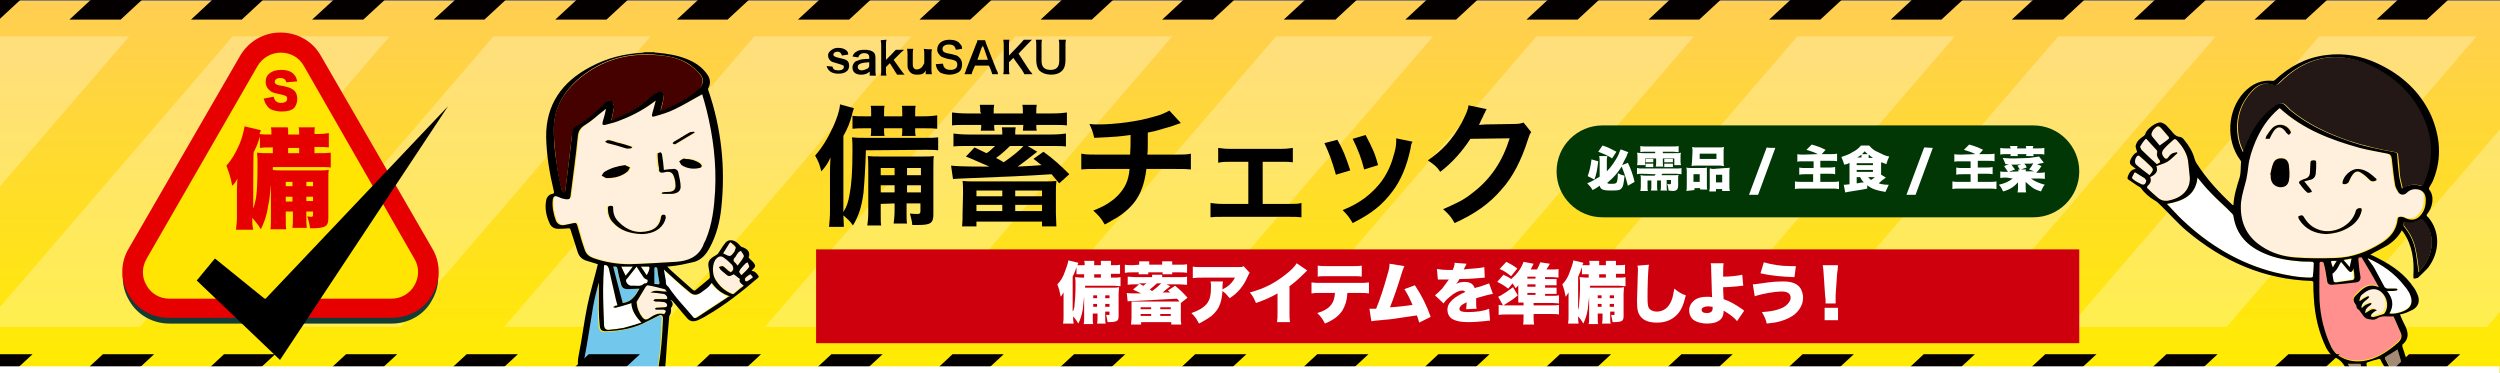 <?xml version="1.0" encoding="utf-8"?>
<!-- Generator: Adobe Illustrator 24.0.1, SVG Export Plug-In . SVG Version: 6.00 Build 0)  -->
<svg version="1.1" id="レイヤー_1" xmlns="http://www.w3.org/2000/svg" xmlns:xlink="http://www.w3.org/1999/xlink" x="0px"
	 y="0px" viewBox="0 0 522.3 78" style="enable-background:new 0 0 522.3 78;" xml:space="preserve">
<rect x="0" y="0" width="522.3" height="78" fill="#808080" stroke="none"/>
<style type="text/css">
	.st0{fill:url(#SVGID_1_);}
	.st1{opacity:0.28;clip-path:url(#SVGID_3_);}
	.st2{fill:#FFFFFF;}
	.st3{fill:#CF000E;}
	.st4{fill:#133C36;}
	.st5{fill:#FFE501;}
	.st6{fill:#E60000;}
	.st7{enable-background:new    ;}
	.st8{fill:#003705;}
	.st9{fill:#040000;}
	.st10{clip-path:url(#SVGID_5_);}
	.st11{fill:#231815;}
	.st12{fill:#FF908D;}
	.st13{fill:#FFEFDD;}
	.st14{fill:#A38A77;}
	.st15{fill:#450000;}
	.st16{fill:#72C7ED;}
	.st17{fill:none;stroke:#FFFFFF;stroke-width:1.936;stroke-miterlimit:10;}
</style>
<g id="レイヤー_2_1_">
	
		<linearGradient id="SVGID_1_" gradientUnits="userSpaceOnUse" x1="261.15" y1="-3232.01" x2="261.15" y2="-3154.31" gradientTransform="matrix(1 0 0 -1 0 -3154.11)">
		<stop  offset="0" style="stop-color:#FFEC00"/>
		<stop  offset="0.988" style="stop-color:#FFCE52"/>
	</linearGradient>
	<rect y="0.2" class="st0" width="522.3" height="77.7"/>
	<g>
		<g>
			<g>
				<g>
					<g>
						<g>
							<g>
								<g>
									<g>
										<g>
											<defs>
												<rect id="SVGID_2_" y="0.2" width="522.3" height="77.7"/>
											</defs>
											<clipPath id="SVGID_3_">
												<use xlink:href="#SVGID_2_"  style="overflow:visible;"/>
											</clipPath>
											<g class="st1">
												<polygon class="st2" points="-25.3,68.3 -58.1,68.3 -5.9,7.6 27,7.6 												"/>
												<polygon class="st2" points="29.2,68.3 -3.6,68.3 48.6,7.6 81.4,7.6 												"/>
												<polygon class="st2" points="83.7,68.3 50.9,68.3 103.1,7.6 135.9,7.6 												"/>
												<polygon class="st2" points="138.2,68.3 105.3,68.3 157.6,7.6 190.4,7.6 												"/>
												<polygon class="st2" points="192.7,68.3 159.8,68.3 212.1,7.6 244.9,7.6 												"/>
												<polygon class="st2" points="247.2,68.3 214.3,68.3 266.6,7.6 299.4,7.6 												"/>
												<polygon class="st2" points="301.7,68.3 268.8,68.3 321,7.6 353.9,7.6 												"/>
												<polygon class="st2" points="356.2,68.3 323.3,68.3 375.5,7.6 408.4,7.6 												"/>
												<polygon class="st2" points="410.7,68.3 377.8,68.3 430,7.6 462.9,7.6 												"/>
												<polygon class="st2" points="465.2,68.3 432.3,68.3 484.5,7.6 517.4,7.6 												"/>
												<polygon class="st2" points="519.6,68.3 486.8,68.3 539,7.6 571.9,7.6 												"/>
											</g>
										</g>
									</g>
								</g>
							</g>
						</g>
					</g>
				</g>
			</g>
		</g>
	</g>
</g>
<rect x="170.5" y="52.1" class="st3" width="263.9" height="19.6"/>
<g>
	<path class="st4" d="M81.9,67.6H35.4c-3.5,0-6.7-1.8-8.4-4.8c-1.8-3-1.8-6.7,0-9.7l23.3-40.3c1.8-3,4.9-4.8,8.4-4.8
		s6.7,1.8,8.4,4.8l23.1,40.3c1.8,3,1.8,6.7,0,9.7C88.6,65.8,85.3,67.6,81.9,67.6z"/>
	<g>
		<path class="st5" d="M51.9,12.8L28.8,53.1c-2.9,5.2,0.6,11.5,6.7,11.5h46.4c5.8,0,9.6-6.3,6.7-11.5L65.4,12.8
			C62.3,7.6,54.9,7.6,51.9,12.8z"/>
		<path class="st6" d="M81.8,66.4H35.3c-3.5,0-6.7-1.8-8.4-4.8c-1.8-3-1.8-6.7,0-9.7l23.3-40.3c1.8-3,4.9-4.8,8.4-4.8
			s6.7,1.8,8.4,4.8l23.3,40.3c1.8,3,1.8,6.7,0,9.7C88.6,64.7,85.2,66.4,81.8,66.4z M53.8,13.8L30.6,54.1c-1,1.8-1,3.8,0,5.5
			c1,1.8,2.8,2.8,4.8,2.8h46.4c1.9,0,3.8-1,4.8-2.8s1-3.8,0-5.5L63.5,13.8c-1-1.8-2.8-2.8-4.8-2.8C56.6,11,54.8,12.1,53.8,13.8
			L53.8,13.8z"/>
	</g>
	<g class="st7">
		<path class="st6" d="M59.7,44.2v1.2c0,1.7,0,1.9,0.1,2.5h-3.3c0.1-0.6,0.1-1.3,0.1-2.5v-6.8c-0.3,3.1-0.3,3.1-0.6,4.5
			c-0.3,2.1-0.8,3.3-1.5,4.8c-0.6-1-1.1-1.6-1.8-2.4c0,1,0,1.5,0.2,2.5h-3.6c0.1-1.2,0.2-1.5,0.2-2.6v-5.6c0-0.5,0-1,0.1-2.5
			c-0.3,0.6-0.6,1.1-1.1,1.5c-0.3-1.8-0.6-2.5-1.2-4.2c1.1-1.2,1.9-2.6,2.7-4.4c0.6-1.4,0.9-2.7,1.1-3.8l3.4,0.8
			c-0.1,0.3-0.1,0.4-0.3,0.8c0.6,0.1,1.3,0.1,2.2,0.1h0.3v-0.3c0-0.6,0-0.8-0.1-1.2h3.5c0.1,0.3,0.1,0.8,0.1,1.2v0.3h2.3v-0.3
			c0-0.6,0-0.8-0.1-1.2h3.4c-0.1,0.3-0.1,0.6-0.1,1.1V28h0.6c1.1,0,1.9-0.1,2.4-0.2v3c-0.8-0.1-1.1-0.1-2.4-0.1h-0.6V32h0.8
			c1.3,0,1.8,0,2.6-0.1V35c-0.6-0.1-1.3-0.1-2.1-0.1H57v0.6c0.6,0.1,1.2,0.1,2.3,0.1h7.3c1,0,1.5,0,2.1-0.1
			c-0.1,0.5-0.1,1.1-0.1,2.3v7.7c0,1.8-0.5,2.2-3.8,2.2c-0.2-1.1-0.3-1.6-0.6-2.5c0.3,0,0.6,0.1,0.8,0.1c0.3,0,0.4-0.1,0.4-0.4v-0.7
			H64V45c0,1.4,0,1.9,0.1,2.6h-3c0.1-0.8,0.1-1.3,0.1-2.6v-0.8H59.7L59.7,44.2z M52.9,43.6c0.3-0.8,0.4-1.4,0.6-2.3
			c0.2-1.3,0.3-3.9,0.3-6.6c0-1.3,0-1.9-0.1-2.8C54.6,32,55,32,56.2,32H57v-1.2h-0.3c-1.3,0-1.7,0-2.4,0.1v-2.4
			c-0.4,1.4-0.6,1.9-1.3,3.3C52.9,31.8,52.9,43.6,52.9,43.6z M61.1,38h-1.4v0.9h1.4V38z M61.1,41.1h-1.4v1h1.4V41.1z M62.5,32v-1.1
			h-2.3V32H62.5z M65.4,38.9V38H64v0.9H65.4z M65.4,42v-0.9H64V42H65.4z"/>
	</g>
	<g class="st7">
		<path class="st6" d="M57.2,20.2c0,0.3,0.1,0.5,0.3,0.8c0.3,0.3,0.6,0.5,1.2,0.5c0.8,0,1.3-0.3,1.3-0.9c0-0.3-0.2-0.6-0.4-0.6
			c-0.3-0.1-0.5-0.2-1.5-0.4c-0.9-0.2-1.3-0.3-1.6-0.6c-0.6-0.4-1-1.1-1-1.9c0-1.6,1.3-2.5,3.3-2.5c1.3,0,2.3,0.4,2.8,1.2
			c0.3,0.3,0.3,0.6,0.5,1.2l-2.3,0.2c-0.1-0.6-0.5-0.9-1.3-0.9c-0.6,0-1.1,0.3-1.1,0.8c0,0.3,0.2,0.5,0.5,0.6
			c0.2,0.1,0.2,0.1,1.4,0.3c0.8,0.2,1.3,0.3,1.7,0.6c0.8,0.4,1.1,1.2,1.1,2.1c0,0.8-0.3,1.4-0.6,1.8c-0.6,0.6-1.5,0.8-2.7,0.8
			c-0.8,0-1.7-0.2-2.3-0.5c-0.5-0.3-0.8-0.8-1.1-1.3c-0.1-0.3-0.2-0.5-0.3-0.9L57.2,20.2z"/>
	</g>
	<polygon points="41.1,58.6 58.5,75.2 93.6,22.2 55.4,62.5 44.9,54 	"/>
</g>
<g>
	<path class="st8" d="M424.8,45.4h-90c-5.3,0-9.6-4.3-9.6-9.6l0,0c0-5.3,4.3-9.6,9.6-9.6h90c5.3,0,9.6,4.3,9.6,9.6l0,0
		C434.4,41.1,430.1,45.4,424.8,45.4z"/>
	<g>
		<g class="st7">
			<path d="M173.9,13.9c0.2,0.6,0.4,0.8,1.3,0.8c0.7,0,1.1-0.3,1.1-0.7c0-0.2-0.1-0.4-0.3-0.4c-0.2-0.1-0.3-0.1-0.9-0.3
				c-0.8-0.2-0.9-0.3-1.3-0.4c-0.5-0.3-0.8-0.7-0.8-1.3c0-0.3,0.1-0.6,0.3-0.8c0.4-0.4,0.9-0.8,1.8-0.8c0.8,0,1.3,0.2,1.7,0.5
				c0.3,0.3,0.4,0.4,0.4,0.9l-1.3,0.2c-0.1-0.4-0.4-0.8-0.9-0.8c-0.6,0-0.9,0.3-0.9,0.6c0,0.2,0.1,0.3,0.3,0.4
				c0.2,0.1,0.4,0.2,0.9,0.3c0.9,0.2,1.3,0.3,1.6,0.5c0.4,0.3,0.5,0.6,0.5,1.2c0,0.4-0.2,0.8-0.4,1c-0.4,0.4-1,0.6-1.9,0.6
				s-1.6-0.3-2-0.8c-0.2-0.3-0.3-0.4-0.4-0.8L173.9,13.9z"/>
			<path d="M181.6,15c-0.4,0.4-0.6,0.4-0.9,0.5c-0.3,0.1-0.5,0.1-0.8,0.1c-1.1,0-1.8-0.5-1.8-1.5c0-0.6,0.4-1.3,1-1.4
				c0.6-0.3,1.3-0.4,2.5-0.4v-0.4c0-0.5-0.4-0.8-1-0.8c-0.4,0-0.8,0.1-0.9,0.3c-0.2,0.1-0.3,0.3-0.4,0.6l-1.2-0.2
				c0.2-0.5,0.4-0.8,0.8-1c0.4-0.3,0.9-0.4,1.8-0.4s1.4,0.2,1.8,0.5c0.3,0.3,0.4,0.6,0.4,1.3v2.4c0,0.4,0,0.8,0.1,1.2h-1.3V15H181.6
				z M181.6,13c-1.8,0.1-2.4,0.4-2.4,1c0,0.4,0.3,0.7,0.8,0.7c0.4,0,0.9-0.2,1.3-0.4c0.3-0.3,0.3-0.4,0.3-0.8L181.6,13L181.6,13z"/>
			<path d="M185.2,8.3c-0.1,0.4-0.1,0.7-0.1,1.3v2.9l1.3-1.3c0.4-0.4,0.5-0.6,0.8-0.8h1.7c-0.5,0.4-0.5,0.4-0.9,0.8l-1.3,1.3
				l1.5,2.1c0.6,0.8,0.6,0.8,0.8,1h-1.6c-0.1-0.3-0.3-0.4-0.6-1l-0.9-1.4l-0.8,0.8v0.6c0,0.6,0,0.8,0.1,1.2H184
				c0.1-0.4,0.1-0.7,0.1-1.2V9.7c0-0.5,0-0.8-0.1-1.3L185.2,8.3L185.2,8.3z"/>
			<path d="M194.7,10.3c-0.1,0.4-0.1,0.7-0.1,1.2v2.8c0,0.4,0,0.8,0.1,1.2h-1.3v-0.4c0-0.1,0-0.2,0-0.4c-0.4,0.8-0.9,0.9-1.9,0.9
				c-0.4,0-0.8-0.1-1.1-0.3c-0.4-0.3-0.8-0.8-0.8-1.6v-2.3c0-0.4,0-0.8-0.1-1.2h1.3c-0.1,0.4-0.1,0.8-0.1,1.2v2c0,0.5,0.1,0.8,0.4,1
				c0.1,0.1,0.3,0.1,0.4,0.1c0.7,0,1.2-0.4,1.6-1.3v-1.8c0-0.4,0-0.8-0.1-1.2C193.4,10.3,194.7,10.3,194.7,10.3z"/>
			<path d="M197,13.3c0.1,0.4,0.1,0.6,0.3,0.8c0.3,0.4,0.8,0.5,1.3,0.5c0.9,0,1.4-0.4,1.4-1.1c0-0.4-0.2-0.7-0.4-0.8
				c-0.3-0.1-0.3-0.2-1.6-0.4c-0.7-0.2-1-0.3-1.4-0.5c-0.4-0.4-0.8-0.8-0.8-1.4c0-1.3,1-2.1,2.6-2.1c1,0,1.8,0.3,2.2,0.9
				c0.3,0.3,0.4,0.5,0.4,1l-1.3,0.2c-0.1-0.3-0.1-0.4-0.3-0.7c-0.3-0.3-0.6-0.4-1.2-0.4c-0.8,0-1.3,0.4-1.3,0.9
				c0,0.4,0.2,0.7,0.6,0.8c0.2,0.1,0.3,0.1,1.3,0.3c0.8,0.2,1.2,0.3,1.4,0.5c0.5,0.4,0.8,0.9,0.8,1.6c0,0.7-0.2,1.2-0.5,1.5
				c-0.4,0.4-1.3,0.7-2.1,0.7s-1.4-0.2-1.9-0.4c-0.4-0.3-0.6-0.6-0.8-1c-0.1-0.2-0.1-0.4-0.2-0.8L197,13.3z"/>
			<path d="M207.3,15.5c-0.1-0.3-0.2-0.7-0.3-0.9l-0.4-0.9h-2.9l-0.4,0.9c-0.2,0.4-0.2,0.5-0.3,0.9h-1.5c0.1-0.3,0.3-0.7,0.4-1.1
				l2-5.1c0.2-0.4,0.3-0.7,0.3-0.9h1.6c0.1,0.3,0.1,0.4,0.3,0.9l2,5.1c0.3,0.6,0.4,0.8,0.4,1.1H207.3z M205.5,9.9
				c-0.1-0.1-0.1-0.2-0.2-0.4c-0.1,0.4-0.1,0.4-0.2,0.4l-0.9,2.6h2.2L205.5,9.9z"/>
			<path d="M214.8,14.3c0.5,0.8,0.7,0.8,0.9,1.2H214c-0.1-0.3-0.4-0.7-0.5-0.9l-1.8-2.5l-0.9,0.9v1.3c0,0.5,0,0.8,0.1,1.2h-1.3
				c0.1-0.4,0.1-0.7,0.1-1.2V9.5c0-0.4,0-0.8-0.1-1.2h1.3c-0.1,0.3-0.1,0.7-0.1,1.2v2.1l2.3-2.4c0.4-0.4,0.5-0.6,0.8-0.9h1.7
				c-0.3,0.3-0.5,0.5-0.9,0.9l-1.9,2L214.8,14.3z"/>
			<path d="M222.7,8.3c-0.1,0.4-0.1,0.7-0.1,1.3v3.1c0,1.9-1.1,2.9-3,2.9c-1,0-1.8-0.3-2.4-0.8c-0.4-0.4-0.7-1.2-0.7-2.1V9.6
				c0-0.5,0-0.9-0.1-1.3h1.3c-0.1,0.3-0.1,0.7-0.1,1.3v3.1c0,1.3,0.6,1.9,1.9,1.9c1.3,0,1.8-0.7,1.8-1.9V9.6c0-0.6,0-0.9-0.1-1.3
				H222.7L222.7,8.3z"/>
		</g>
		<g class="st7">
			<path d="M180.9,31.4c-0.1,3.5-0.3,6.7-0.5,8.9c-0.4,2.9-0.9,4.6-2.2,6.8c-0.5-0.8-1.3-1.5-2-2.1c0,1,0.1,1.4,0.1,2.4h-3.1
				c0.1-1.2,0.2-1.9,0.2-3.3v-7.6c0-1,0-2,0.1-3.6c-0.5,1.2-1.1,2-1.9,2.9c-0.5-1.8-0.5-1.8-1.3-3.3c1.5-1.7,2.7-3.7,3.8-6.1
				c0.8-1.8,1.3-3.3,1.4-4.6l2.9,0.8c-0.1,0.4-0.3,0.8-0.4,1.4c-0.5,1.8-0.9,2.8-1.8,4.4v15.9c0.8-1.3,1-2.1,1.3-3.7
				c0.4-2.1,0.6-4.8,0.6-9.1c0-1,0-1.9-0.1-2.8c0.9,0.1,1.5,0.1,2.9,0.1h12.2c1.5,0,2.1,0,2.9-0.1v2.7c-0.8-0.1-1.6-0.1-2.6-0.1
				L180.9,31.4C180.9,31.3,180.9,31.4,180.9,31.4z M182,23.7c0-0.8,0-1.3-0.1-1.6h2.9c-0.1,0.4-0.1,0.9-0.1,1.6v0.6h3.8v-0.6
				c0-0.8,0-1.3-0.1-1.6h2.9c-0.1,0.4-0.1,0.9-0.1,1.6v0.6h1.8c1.2,0,2.2-0.1,2.8-0.2v2.8c-0.8-0.1-1.4-0.1-2.8-0.1h-1.8v0.3
				c0,0.7,0,0.9,0.1,1.3h-2.9c0.1-0.4,0.1-0.8,0.1-1.3v-0.3h-3.8v0.3c0,0.7,0,0.9,0.1,1.3h-2.9c0.1-0.4,0.1-0.8,0.1-1.3v-0.3h-1.2
				c-1.4,0-1.9,0-2.7,0.1v-2.7c0.8,0.1,1.7,0.1,2.7,0.1h1.2V23.7C181.8,23.7,182,23.7,182,23.7z M184,42.6v1.6c0,1.8,0,2.4,0.1,2.9
				h-2.9c0.1-0.8,0.2-1.5,0.2-2.9v-8.7c0-1.5,0-2.1-0.1-2.9c0.8,0.1,1.4,0.1,2.9,0.1h8.3c1.3,0,1.9,0,2.6-0.1
				c-0.1,0.6-0.1,1.4-0.1,2.9v9.3c0,1.8-0.6,2.2-3.1,2.2c-0.3,0-0.3,0-1.3,0c-0.1-1.1-0.3-1.5-0.5-2.4c0.6,0.1,1.3,0.1,1.6,0.1
				c0.4,0,0.6-0.1,0.6-0.6v-1.6h-2.9v1.3c0,1.6,0,2.4,0.1,2.9h-2.8c0.1-0.8,0.2-1.6,0.2-2.9v-1.3L184,42.6L184,42.6L184,42.6z
				 M186.9,35.1H184v1.5h2.9V35.1z M186.9,38.7H184v1.5h2.9V38.7z M192.4,36.6v-1.5h-2.9v1.5H192.4z M192.4,40.2v-1.5h-2.9v1.5
				H192.4z"/>
			<path d="M204.8,23.4c0-0.5,0-0.9-0.1-1.5h3c-0.1,0.5-0.1,0.9-0.1,1.5v0.3h6.1v-0.3c0-0.5,0-0.9-0.1-1.5h3
				c-0.1,0.5-0.1,0.9-0.1,1.5v0.3h3.3c1.4,0,2.4-0.1,3.1-0.2v2.7c-0.8-0.1-1.7-0.1-3.1-0.1h-3.3c0,0.4,0,0.8,0.1,1.2h-2.9
				c0-0.4,0.1-0.8,0.1-1.2h-6.1c0,0.4,0,0.8,0.1,1.2h-2.9c0.1-0.4,0.1-0.8,0.1-1.2h-3c-1.5,0-2.4,0-3.1,0.1v-2.7
				c0.9,0.1,1.8,0.2,3.1,0.2h3L204.8,23.4L204.8,23.4z M216.7,31.7c-1.3,1-3.3,2.6-4.1,3.1c2.2-0.1,3.9-0.2,5-0.3
				c-0.6-0.4-0.8-0.7-1.7-1.3l2.1-1.5c2.2,1.6,3.6,2.9,5.4,4.7l-2.1,1.9c-0.8-0.9-1.1-1.3-1.6-1.9c-6.1,0.4-9.2,0.5-19,0.9
				c-0.7,0-1.2,0.1-1.6,0.1l-0.4-2.8c0.9,0.1,2.5,0.2,6.6,0.2c0.1,0,0.1,0,1.4,0c-1-0.4-3.6-1.6-4.9-2.1l1.8-1.9
				c1.3,0.6,1.6,0.8,2.5,1.2c0.7-0.4,1-0.8,1.8-1.5h-5.6c-1.4,0-2.4,0-3.1,0.1v-2.7c0.8,0.1,1.8,0.2,3.1,0.2h7.1c0-0.7,0-1-0.1-1.5
				h2.9c-0.1,0.5-0.1,0.8-0.1,1.5h7.5c1.3,0,2.4-0.1,3.1-0.2v2.7c-0.7-0.1-1.8-0.1-3.1-0.1h-4.9L216.7,31.7z M201.2,40.4
				c0-1,0-1.8-0.1-2.6c0.8,0.1,1.3,0.1,2.7,0.1H218c1.4,0,1.9,0,2.7-0.1c-0.1,0.8-0.1,1.3-0.1,2.7v4.1c0,0.9,0.1,1.8,0.1,2.7h-3v-1
				H204v1h-3c0.1-0.9,0.1-1.8,0.1-2.7L201.2,40.4L201.2,40.4z M204,41h5.4v-1.2H204V41z M204,44.1h5.4v-1.3H204V44.1z M211,30.5
				c-0.9,0.9-1.9,1.8-2.9,2.5c0.8,0.4,0.9,0.5,1.6,0.9c1.7-1.2,3.3-2.4,4.1-3.4L211,30.5L211,30.5z M212.1,41h5.6v-1.2h-5.6V41z
				 M212.1,44.1h5.6v-1.3h-5.6V44.1z"/>
			<path d="M246.7,25.7c-0.3,0.1-0.3,0.1-2.3,0.8c-1.6,0.4-2.4,0.8-4.6,1.2c0,3.7,0,3.7-0.1,4.6h5.8c1.9,0,2.4,0,3.3-0.2v3.3
				c-1-0.1-1.5-0.1-3.3-0.1h-6c-0.3,2.5-0.9,4.4-1.8,5.9c-0.9,1.6-2.5,3.1-4.4,4.3c-0.8,0.4-1.3,0.8-2.5,1.4
				c-0.8-1.4-1.3-1.9-2.4-2.9c2-0.8,2.9-1.3,4.2-2.3c1.6-1.3,2.7-2.9,3.1-4.6c0.1-0.4,0.2-0.9,0.3-1.8h-6.8c-1.8,0-2.3,0-3.3,0.1
				v-3.3c1,0.2,1.5,0.2,3.3,0.2h6.9c0.1-1.2,0.1-2.2,0.1-4.1c-2.2,0.3-3,0.4-7.6,0.6c-0.3-1.3-0.4-1.6-1-2.9
				c0.8,0.1,1.3,0.1,1.7,0.1c3.7,0,8.3-0.6,11.7-1.6c1.6-0.4,2.4-0.8,3.3-1.3L246.7,25.7z"/>
			<path d="M263.8,42.6h5.6c1.3,0,1.8,0,2.5-0.2v3c-0.8-0.1-1.3-0.1-2.5-0.1h-14c-1.3,0-1.8,0-2.5,0.1v-3c0.8,0.1,1.3,0.2,2.5,0.2
				h5.4v-8.8H257c-1,0-1.6,0-2.5,0.2v-3.1c0.8,0.1,1.4,0.2,2.4,0.2h10.7c1.2,0,1.8-0.1,2.5-0.2v3c-0.8-0.1-1.2-0.1-2.4-0.1h-3.9
				L263.8,42.6L263.8,42.6z"/>
			<path d="M279.4,29.2c1.2,2.1,1.7,3.4,2.7,6.4l-3,0.9c-0.8-2.8-1.3-4.2-2.4-6.6L279.4,29.2z M295.1,29.6c-0.2,0.4-0.3,0.5-0.4,1.4
				c-0.8,3.8-2.1,6.8-3.8,9c-2.1,2.8-4.3,4.6-8.3,6.6c-0.8-1.3-1-1.6-2.1-2.7c1.9-0.8,2.9-1.3,4.6-2.5c3.1-2.4,5.1-5.1,6.2-9.4
				c0.4-1.3,0.4-2.3,0.4-3.1L295.1,29.6z M285.3,28.2c1.4,2.7,2,3.9,2.6,6.3l-2.9,0.9c-0.5-2.1-1.3-4.2-2.4-6.4L285.3,28.2z"/>
			<path d="M319.9,27.6c-0.3,0.4-0.4,0.7-0.7,1.6c-1.3,4.1-3.1,7.8-5.6,10.5c-2.5,2.9-5.5,5-9.7,6.9c-0.8-1.4-1.2-1.8-2.4-2.9
				c2.7-1.2,4.3-1.9,6-3.3c3.9-2.9,6.4-6.7,7.9-11.5l-8.2,0.1c-1.7,2.6-3.8,5-6.3,6.9c-0.8-1.2-1.3-1.5-2.6-2.4
				c3.1-2.1,5.1-4.3,7.1-7.9c0.8-1.6,1.3-2.6,1.4-3.6l3.8,0.8c-0.2,0.3-0.2,0.3-0.4,0.8c-0.1,0.1-0.1,0.1-0.4,0.8
				c-0.1,0.2-0.1,0.2-0.4,0.8c-0.2,0.4-0.2,0.4-0.4,0.9c0.4,0,0.8-0.1,1.3-0.1l6-0.1c1.1,0,1.4-0.1,2-0.3L319.9,27.6z"/>
		</g>
	</g>
	<g>
		<path class="st2" d="M335.8,38.1c0,0.3,0.2,0.3,0.9,0.3c0.8,0,1-0.1,1.1-0.4s0.2-0.8,0.2-1.8c0.6,0.3,0.9,0.4,1.4,0.5
			c-0.2,1.9-0.3,2.4-0.8,2.8c-0.3,0.3-1,0.3-2.1,0.3c-1.8,0-2.1-0.3-2.3-1c-0.6,0.4-0.8,0.6-1.5,0.9c-0.3-0.6-0.6-0.9-1.1-1.4
			c1-0.4,1.8-0.9,2.6-1.4v-3.2c0-0.4,0-0.7-0.1-1.1h1.7c-0.1,0.4-0.1,0.7-0.1,1.1v2.1c0.9-0.9,1.7-2.1,2.3-3.2
			c0.3-0.6,0.4-1.1,0.6-1.4l1.6,0.6c-0.2,0.3-0.2,0.3-0.4,0.9c-0.4,0.8-0.6,1.1-0.9,1.8l1.2-0.5c0.6,1.3,1,2.3,1.4,4l-1.4,0.8
			c-0.4-1.6-0.8-2.8-1.3-4c-0.9,1.4-1.7,2.3-2.9,3.3L335.8,38.1L335.8,38.1z M333.9,33.7c-0.2,1.8-0.4,2.8-0.8,3.8l-1.4-0.7
			c0.4-1.1,0.6-2,0.8-3.5L333.9,33.7z M334.8,30.4c1.3,0.4,1.9,0.8,2.9,1.3l-0.9,1.4c-0.7-0.5-1.6-0.9-2.9-1.4L334.8,30.4z"/>
		<path class="st2" d="M343.1,36.3c-0.4,0-0.8,0-1.1,0.1v-1.3c0.4,0.1,0.8,0.1,1.1,0.1h7.1c0.4,0,0.8,0,1.1-0.1v1.3
			c-0.3,0-0.7-0.1-1.1-0.1h-2.9c-0.1,0.1-0.1,0.2-0.2,0.3h2.7c0.4,0,0.8,0,0.9-0.1c-0.1,0.3-0.1,0.4-0.1,0.8v1.4
			c0,0.9-0.3,1.2-1.2,1.2c-0.1,0-0.1,0-0.8-0.1c-0.1-0.7-0.1-0.9-0.3-1.4c0.3,0.1,0.4,0.1,0.5,0.1c0.2,0,0.3-0.1,0.3-0.2v-0.7h-0.9
			v1.3c0,0.4,0,0.7,0.1,0.9h-1.4c0.1-0.3,0.1-0.5,0.1-0.9v-1.2h-0.8v1.2c0,0.4,0,0.7,0.1,0.9h-1.4c0.1-0.3,0.1-0.5,0.1-0.9v-1.2
			h-0.8V39c0,0.4,0,0.7,0.1,0.9h-1.6c0.1-0.4,0.1-0.7,0.1-1.1v-1.4c0-0.3,0-0.6-0.1-0.8c0.3,0,0.4,0.1,1.1,0.1h1.9
			c0.1-0.2,0.1-0.2,0.2-0.3L343.1,36.3L343.1,36.3L343.1,36.3z M343.8,31.7c-0.4,0-0.8,0-1.1,0.1v-1.3c0.3,0.1,0.8,0.1,1.3,0.1h5.4
			c0.5,0,1,0,1.3-0.1v1.3c-0.3,0-0.7-0.1-1.1-0.1h-2.2V32h2.4c0.8,0,1.1,0,1.4-0.1c-0.1,0.3-0.1,0.4-0.1,0.9v0.8
			c0,0.4,0,0.6,0.1,0.9h-1.4v-1.4h-2.4v0.8c0,0.4,0,0.7,0.1,0.9h-1.6c0.1-0.3,0.1-0.5,0.1-0.9v-0.8h-2.3v1.4H342
			c0.1-0.3,0.1-0.4,0.1-0.9v-0.8c0-0.4,0-0.6-0.1-0.9c0.3,0,0.6,0.1,1.4,0.1h2.4v-0.3H343.8L343.8,31.7z M343.8,33.2
			c0.1,0,0.3,0,0.4,0h0.8c0.3,0,0.3,0,0.4,0v0.7c-0.1,0-0.3,0-0.4,0h-0.8c-0.3,0-0.3,0-0.4,0V33.2z M343.8,34.2c0.1,0,0.2,0,0.4,0
			h0.8c0.3,0,0.4,0,0.4,0v0.7c-0.1,0-0.3,0-0.4,0h-0.8c-0.3,0-0.3,0-0.4,0V34.2z M347.7,33.2c0.1,0,0.2,0,0.4,0h1c0.3,0,0.3,0,0.4,0
			v0.7c-0.1,0-0.3,0-0.4,0h-1c-0.3,0-0.3,0-0.4,0V33.2z M347.7,34.2c0.1,0,0.2,0,0.4,0h1c0.3,0,0.3,0,0.4,0v0.7c-0.1,0-0.3,0-0.4,0
			h-1c-0.3,0-0.3,0-0.4,0V34.2z"/>
		<path class="st2" d="M352.3,39.9c0.1-0.3,0.1-0.6,0.1-1.2v-2.8c0-0.4,0-0.6-0.1-0.9c0.3,0.1,0.6,0.1,1.1,0.1h2.5
			c0.3,0,0.4,0,0.7-0.1c0,0.3,0,0.3,0,0.8v3c0,0.4,0,0.6,0.1,0.8h-1.5v-0.3H354v0.4L352.3,39.9L352.3,39.9z M353.6,31.6
			c0-0.4,0-0.6-0.1-0.9c0.3,0.1,0.6,0.1,1.2,0.1h4.3c0.6,0,0.9,0,1.2-0.1c-0.1,0.3-0.1,0.5-0.1,0.9v2.1c0,0.4,0,0.8,0.1,1
			c-0.3,0-0.4-0.1-1.1-0.1h-4.6c-0.5,0-0.8,0-1.1,0.1c0-0.3,0.1-0.6,0.1-1L353.6,31.6L353.6,31.6z M355.1,36.4h-1.3V38h1.3V36.4z
			 M355.1,32.1v1.1h3.5v-1.1H355.1z M360.5,35.1c0.4,0,0.8,0,0.9-0.1c-0.1,0.3-0.1,0.5-0.1,0.9v2.8c0,0.6,0,0.8,0.1,1.2h-1.6v-0.4
			h-1.3V40h-1.4c0-0.3,0.1-0.4,0.1-0.8V36c0-0.4,0-0.6,0-0.8c0.3,0,0.4,0.1,0.7,0.1L360.5,35.1L360.5,35.1z M358.5,38.1h1.3v-1.6
			h-1.3V38.1z"/>
		<path class="st2" d="M370.9,30.9l-3.6,9.8h-1.9l3.7-9.9C369.1,30.9,370.9,30.9,370.9,30.9z"/>
		<path class="st2" d="M379.8,32.2c-0.8-0.4-1.4-0.6-2.4-0.9l1.1-1.1c1.1,0.3,1.9,0.6,2.9,1.1l-0.8,0.9h1.8c0.6,0,1,0,1.4-0.1v1.6
			c-0.4-0.1-0.8-0.1-1.4-0.1h-2.1V35h1.8c0.4,0,0.8,0,1.3-0.1v1.5c-0.4-0.1-0.6-0.1-1.2-0.1h-1.9V38h2.3c0.6,0,1.1,0,1.6-0.1v1.6
			c-0.5-0.1-0.9-0.1-1.5-0.1h-6.1c-0.8,0-1.2,0-1.6,0.1v-1.6c0.4,0.1,0.9,0.1,1.6,0.1h2.2v-1.6h-1.6c-0.6,0-0.9,0-1.3,0.1V35
			c0.4,0.1,0.6,0.1,1.2,0.1h1.8v-1.4h-2c-0.8,0-1.1,0-1.4,0.1v-1.6c0.4,0.1,0.8,0.1,1.4,0.1L379.8,32.2L379.8,32.2z"/>
		<path class="st2" d="M394,37.1c-0.7,0.5-1.1,0.8-1.5,1.2c0.6,0.2,1.2,0.3,2.1,0.3c-0.3,0.6-0.4,0.9-0.7,1.5
			c-1.8-0.3-2.8-0.6-3.8-1.4v0.7c-1.4,0.3-2.3,0.4-4.1,0.7c-0.3,0.1-0.4,0.1-0.5,0.1l-0.3-1.6c0.1,0,0.2,0,0.3,0
			c0.1,0,0.6-0.1,0.9-0.1v-4.4c0-0.1,0-0.1,0-0.1c-0.4,0.3-0.6,0.3-1.1,0.4c-0.2-0.6-0.3-0.9-0.6-1.6c0.8-0.3,1.6-0.5,2.3-1
			c0.8-0.4,1.3-0.8,1.8-1.4h1.7c0.5,0.6,1.1,1.1,1.9,1.4c0.8,0.4,1.5,0.8,2.3,0.9c-0.3,0.6-0.4,0.9-0.6,1.6
			c-0.4-0.2-0.8-0.3-1.1-0.4v2.5c0,0.1,0,0.1,0,0.1L394,37.1z M387.9,34.5h3.4v-0.4h-3.4V34.5z M387.9,35.9h3.4v-0.4h-3.4V35.9z
			 M387.9,37v1.3c0.1,0,0.1,0,0.1,0c0.4-0.1,1.1-0.2,1.4-0.2c-0.4-0.4-0.4-0.4-0.8-1.1H387.9L387.9,37z M388.9,32.6
			c0-0.2,0-0.3,0-0.3c-0.3,0.3-0.6,0.4-0.9,0.6h0.9V32.6z M390.2,32.2c-0.3-0.3-0.4-0.3-0.6-0.6c-0.3,0.3-0.4,0.4-0.6,0.6H390.2z
			 M391.3,33c-0.4-0.3-0.6-0.4-0.9-0.7c0,0.1,0,0.3,0,0.4V33H391.3L391.3,33z M390.3,37c0.2,0.3,0.4,0.4,0.6,0.6
			c0.3-0.2,0.6-0.4,0.8-0.6H390.3z"/>
		<path class="st2" d="M403.8,30.9l-3.6,9.8h-1.9l3.7-9.9L403.8,30.9L403.8,30.9z"/>
		<path class="st2" d="M412.7,32.2c-0.8-0.4-1.4-0.6-2.4-0.9l1.1-1.1c1.1,0.3,1.9,0.6,2.9,1.1l-0.8,0.9h1.8c0.6,0,1,0,1.4-0.1v1.6
			c-0.4-0.1-0.8-0.1-1.4-0.1h-2.1V35h1.8c0.4,0,0.8,0,1.3-0.1v1.5c-0.4-0.1-0.6-0.1-1.2-0.1h-1.9V38h2.3c0.6,0,1.1,0,1.6-0.1v1.6
			c-0.5-0.1-0.9-0.1-1.5-0.1h-6.1c-0.8,0-1.2,0-1.6,0.1v-1.6c0.4,0.1,0.9,0.1,1.6,0.1h2.2v-1.6H410c-0.6,0-0.9,0-1.3,0.1V35
			c0.4,0.1,0.6,0.1,1.2,0.1h1.8v-1.4h-2c-0.8,0-1.1,0-1.4,0.1v-1.6c0.4,0.1,0.8,0.1,1.4,0.1L412.7,32.2L412.7,32.2z"/>
		<path class="st2" d="M419.2,37.1c-0.5,0-0.9,0-1.3,0.1v-1.4c0.3,0.1,0.7,0.1,1.3,0.1h0.3c-0.3-0.4-0.5-0.8-0.8-1.2l1-0.4
			c-0.2,0-0.3,0-0.3,0c-0.1,0-0.3,0-0.4,0c-0.2-0.4-0.3-0.8-0.6-1.3c1.2,0.1,1.7,0.1,2.4,0.1c1.1,0,2.3-0.1,3.1-0.1
			c0.9-0.1,1.4-0.2,2.1-0.3l1,1.3c-0.6,0.1-0.9,0.2-1.4,0.3l0.9,0.4c-0.5,0.8-0.8,1.1-1.1,1.4h0.5c0.6,0,0.9,0,1.3-0.1v1.4
			c-0.3-0.1-0.8-0.1-1.3-0.1h-1.6c0.8,0.6,1.8,1,2.9,1.3c-0.4,0.4-0.5,0.8-0.8,1.4c-0.8-0.3-1.3-0.4-1.9-0.9
			c-0.5-0.4-0.8-0.6-1.3-1.1c0,0.1,0,0.1,0,0.3c0,0.1,0,0.3,0,0.4v0.4c0,0.4,0,0.7,0.1,1.1h-1.8c0.1-0.4,0.1-0.6,0.1-1.1v-0.4
			c0-0.2,0-0.3,0-0.6c-0.8,0.9-1.7,1.5-3.1,1.9c-0.4-0.7-0.4-0.9-0.9-1.4c1.3-0.3,2.1-0.7,2.9-1.3L419.2,37.1L419.2,37.1L419.2,37.1
			z M420,30.9c0-0.2,0-0.3-0.1-0.4h1.6c0,0.3-0.1,0.3-0.1,0.4V31h1.9v-0.1c0-0.2,0-0.3-0.1-0.4h1.6c0,0.2-0.1,0.3-0.1,0.4V31h1.1
			c0.5,0,0.8,0,1.3-0.1v1.4c-0.3-0.1-0.7-0.1-1.3-0.1h-1c0,0.2,0,0.3,0.1,0.4h-1.6c0-0.2,0-0.3,0.1-0.4h-1.9c0,0.2,0,0.3,0.1,0.4
			H420c0-0.2,0.1-0.3,0.1-0.4h-0.9c-0.5,0-0.9,0-1.3,0.1v-1.4c0.4,0.1,0.7,0.1,1.3,0.1h0.9v-0.1H420z M421.7,35.8
			c0-0.3,0-0.3-0.1-0.4h0.4c-0.3-0.4-0.3-0.4-0.5-0.8l0.8-0.3c-0.6,0.1-1.1,0.1-2.1,0.1c0.3,0.3,0.4,0.6,0.8,1l-1.3,0.5L421.7,35.8
			L421.7,35.8z M425,35.8l-1.1-0.4c0.4-0.4,0.6-0.8,0.9-1.3c-0.4,0.1-1,0.1-1.9,0.1c0.3,0.3,0.4,0.4,0.5,0.8l-1.2,0.4h1.1
			c-0.1,0.3-0.1,0.3-0.1,0.4H425L425,35.8L425,35.8z"/>
	</g>
</g>
<g>
	<path class="st9" d="M455.5-5l-9.7,9.1h10.6l16.2-15h-10.7l-6.3,5.8L455.5-5L455.5-5z M506.3-5l-9.8,9.1H507l16.2-15h-10.7L506.3-5
		L506.3-5L506.3-5z M487.3-10.9L471,4.1h10.7l16.3-15H487.3z M436.5-10.9l-16.2,15H431l16.2-15H436.5z M151.2-5l-9.8,9.1H152
		l16.2-15h-10.7L151.2-5L151.2-5z M132.2-10.9L116,4.1h10.7l16.2-15H132.2z M201.9-5l-9.8,9.1h10.6l16.2-15h-10.7L201.9-5L201.9-5
		L201.9-5z M182.9-10.9l-16.2,15h10.7l16.2-15H182.9z M100.5-5l-9.9,9.1h10.6l16.2-15h-10.7l-6.3,5.8V-5C100.4-5,100.5-5,100.5-5z
		 M49.7-5l-9.8,9.1h10.6l16.2-15H56L49.7-5L49.7-5z M81.5-10.9l-16.3,15h10.7l16.3-15H81.5z M335.1-10.9l-16.2,15h10.7l16.2-15
		H335.1z M354.1-5l-9.7,9.1H355l16.2-15h-10.7l-6.3,5.8L354.1-5L354.1-5z M404.8-5L395,4.1h10.6l16.2-15h-10.7L404.8-5L404.8-5
		L404.8-5z M385.8-10.9l-16.2,15h10.7l16.2-15H385.8z M233.6-10.9l-16.2,15h10.7l16.2-15H233.6z M252.6-5l-9.8,9.1h10.6l16.2-15
		h-10.7L252.6-5L252.6-5L252.6-5z M303.4-5l-9.8,9.1h10.6l16.2-15h-10.7L303.4-5L303.4-5L303.4-5z M284.4-10.9l-16.2,15H279l16.2-15
		H284.4z M-1-5.1v9.2h0.8l16.2-15H5.3L-1-5.1z M30.7-10.9l-16.2,15h10.7l16.2-15H30.7z"/>
</g>
<g class="st7">
	<path class="st2" d="M228.3,65.5v0.7c0,1,0,1.2,0.1,1.5h-2c0.1-0.4,0.1-0.8,0.1-1.5V62c-0.2,1.9-0.2,1.9-0.3,2.7
		c-0.2,1.2-0.5,2-0.9,2.9c-0.4-0.6-0.6-1-1.1-1.5c0,0.6,0,0.9,0.1,1.5h-2.2c0.1-0.7,0.1-0.9,0.1-1.6v-3.4c0-0.3,0-0.6,0-1.5
		c-0.2,0.4-0.4,0.6-0.6,0.9c-0.2-1.1-0.3-1.5-0.7-2.6c0.7-0.7,1.2-1.5,1.6-2.7c0.3-0.8,0.6-1.6,0.7-2.3l2.1,0.5
		c-0.1,0.2-0.1,0.2-0.2,0.5c0.4,0,0.8,0,1.3,0h0.2v-0.2c0-0.4,0-0.5-0.1-0.7h2.1c0,0.2,0,0.4,0,0.7v0.2h1.4v-0.2c0-0.4,0-0.5,0-0.7
		h2.1c0,0.2,0,0.4,0,0.7v0.2h0.4c0.6,0,1.2,0,1.5-0.1v1.9c-0.5,0-0.6,0-1.5,0h-0.4V58h0.5c0.8,0,1.1,0,1.5-0.1v1.9
		c-0.4,0-0.8-0.1-1.3-0.1h-6.1v0.4c0.4,0,0.7,0,1.4,0h4.4c0.6,0,0.9,0,1.3-0.1c0,0.3-0.1,0.7-0.1,1.4V66c0,1.1-0.3,1.3-2.3,1.3
		c-0.1-0.7-0.2-1-0.3-1.5c0.2,0,0.3,0,0.5,0c0.2,0,0.2,0,0.2-0.3v-0.4h-0.9V66c0,0.8,0,1.2,0.1,1.6h-1.8c0.1-0.5,0.1-0.8,0.1-1.6
		v-0.5H228.3z M224.2,65c0.2-0.5,0.3-0.9,0.3-1.4c0.1-0.8,0.2-2.4,0.2-4c0-0.8,0-1.2-0.1-1.7c0.6,0,0.8,0.1,1.5,0.1h0.4v-0.7h-0.2
		c-0.8,0-1,0-1.4,0v-1.5c-0.3,0.9-0.4,1.2-0.8,2V65H224.2z M229.2,61.7h-0.8v0.6h0.8V61.7z M229.2,63.5h-0.8v0.6h0.8V63.5z M230,58
		v-0.7h-1.4V58H230z M231.8,62.3v-0.6h-0.9v0.6H231.8z M231.8,64.1v-0.6h-0.9v0.6H231.8z"/>
	<path class="st2" d="M238,55.3c0-0.3,0-0.4,0-0.7h2.1c0,0.2,0,0.4,0,0.7h2.7c0-0.2,0-0.4,0-0.7h2.1c0,0.2,0,0.4,0,0.7h1.4
		c0.7,0,1.2,0,1.7-0.1V57c-0.5-0.1-0.9-0.1-1.7-0.1h-1.4c0,0.2,0,0.2,0,0.4h-2c0-0.1,0-0.3,0-0.4h-3c0,0.2,0,0.3,0,0.4h-2
		c0-0.2,0-0.2,0-0.4h-1.2c-0.8,0-1.2,0-1.7,0.1v-1.7c0.5,0.1,1,0.1,1.7,0.1L238,55.3L238,55.3z M244.5,59.8
		c-0.9,0.7-1.4,1.1-1.6,1.3c0.3,0,0.5,0,0.6,0c0.5,0,0.5,0,1,0c-0.2-0.2-0.3-0.2-0.5-0.4l1.5-1c1,0.8,1.7,1.5,2.6,2.5l-1.4,1.1
		c0,0.3,0,0.5,0,1.1v2c0,0.5,0,0.9,0.1,1.4h-2.1v-0.5h-6.3v0.5h-2.1c0-0.4,0.1-0.9,0.1-1.4v-2.1c0-0.5,0-0.9,0-1.3
		c0.5,0,0.6,0,1.5,0h7.5c0.6,0,0.7,0,1,0c-0.2-0.3-0.3-0.4-0.5-0.6c-3.9,0.2-3.9,0.2-9.4,0.5c-0.5,0-0.7,0-0.9,0.1l-0.2-1.8
		c0.5,0.1,1,0.1,3,0.1c-0.6-0.3-1-0.5-1.7-0.8l1.3-1.1h-0.7c-0.8,0-1.2,0-1.7,0.1v-1.7c0.5,0,1,0.1,1.7,0.1h3.4c0-0.2,0-0.3,0-0.5
		h2.1c0,0.1,0,0.3,0,0.5h3.5c0.6,0,1.3,0,1.7-0.1v1.7c-0.4,0-0.9-0.1-1.7-0.1h-2.6L244.5,59.8z M237.9,59.2c0.5,0.2,0.7,0.4,1,0.5
		c0.2-0.2,0.3-0.3,0.6-0.5H237.9z M238.3,64.6h2.2v-0.4h-2.2V64.6z M238.3,66h2.2v-0.4h-2.2V66z M241.7,59.2
		c-0.4,0.4-0.9,0.8-1.5,1.3c0.3,0.2,0.3,0.2,0.5,0.3c0.6-0.4,1.4-1.1,1.9-1.6H241.7z M242.4,64.6h2.2v-0.4h-2.2V64.6z M242.4,66h2.2
		v-0.4h-2.2V66z"/>
	<path class="st2" d="M261.1,57c-0.2,0.2-0.2,0.3-0.4,0.7c-0.9,2.1-2.1,3.5-3.8,4.6c-0.5-0.6-0.9-1.1-1.5-1.5
		c-0.1,1.4-0.3,2.4-0.8,3.4c-0.5,0.9-1.2,1.7-2.2,2.3c-0.6,0.4-1,0.6-1.9,1.1c-0.6-1.1-0.8-1.4-1.6-2.2c1.5-0.5,2.5-1.1,3.2-1.9
		c0.7-0.9,0.9-1.8,0.9-3.7c0-0.4,0-0.6-0.1-1h2.6c0,0.3-0.1,0.4-0.1,1.2c0,0,0,0.3,0,0.5c0.1-0.1,0.1-0.1,0.3-0.2
		c1-0.5,1.8-1.3,2.3-2.3h-6.6c-1,0-1.5,0-2.2,0.1v-2.4c0.6,0.1,1.1,0.1,2.2,0.1h7.2c0.8,0,0.9,0,1.2-0.2L261.1,57z"/>
	<path class="st2" d="M273.1,56.5c-0.3,0.3-0.3,0.3-0.5,0.5c-1.1,1.1-2.1,2-3.2,2.8v5.3c0,1.1,0,1.5,0.1,2.2h-2.7
		c0.1-0.7,0.1-1,0.1-2.2v-3.8c-1.4,0.8-2.5,1.3-4.5,2c-0.4-0.9-0.6-1.4-1.3-2.2c3-0.8,5.1-1.9,7.3-3.6c1.2-0.9,2.1-1.8,2.5-2.5
		L273.1,56.5z"/>
	<path class="st2" d="M281.5,61.2c-0.1,1.6-0.4,2.5-1,3.6c-0.8,1.2-1.8,2-3.7,2.8c-0.5-1-0.8-1.4-1.6-2.2c2.5-0.7,3.6-2,3.7-4.2
		h-2.8c-1.1,0-1.5,0-2.1,0.1V59c0.6,0.1,1,0.1,2.1,0.1h7.7c1.2,0,1.6,0,2.2-0.1v2.3c-0.8-0.1-0.9-0.1-2.2-0.1H281.5z M275.4,55.5
		c0.6,0.1,0.9,0.1,2.1,0.1h4.8c1.3,0,1.6,0,2.2-0.1v2.3c-0.5-0.1-0.8-0.1-2.2-0.1h-4.9c-1.2,0-1.6,0-2.1,0.1v-2.3H275.4z"/>
	<path class="st2" d="M293.4,55.6c-0.1,0.3-0.2,0.4-0.4,1c-1.1,3.6-1.7,5.3-2.6,7.6c1.8-0.1,3.4-0.3,4.7-0.5
		c-0.5-1.2-1.1-2.4-1.7-3.3l2.2-0.8c1.4,2.1,2.4,4.1,3.3,6.6l-2.4,1.2c-0.2-0.6-0.2-0.8-0.5-1.5c-2,0.3-3.4,0.5-5.5,0.8l-3.2,0.3
		c-0.3,0-0.4,0.1-0.8,0.1l-0.4-2.6c0.3,0,0.4,0,0.4,0c0.1,0,0.2,0,0.3,0h0.4c0.2,0,0.2,0,0.3,0c0.9-2.2,1.6-4.4,2.3-6.9
		c0.4-1.3,0.5-1.8,0.5-2.5L293.4,55.6z"/>
	<path class="st2" d="M300.2,56.2c0.6,0.1,1.4,0.2,2.9,0.2c0.1,0,0.2,0,0.4,0c0.3-0.7,0.4-1,0.4-1.5l2.5,0.2
		c-0.1,0.2-0.1,0.2-0.3,0.6c-0.2,0.4-0.3,0.6-0.3,0.6c0.1,0,0.1,0,0.8-0.1c1.4-0.1,2.8-0.2,3.5-0.4l0.1,2.2c-0.4,0-0.8,0.1-1.2,0.1
		c-1,0.1-2.7,0.2-4.1,0.2c-0.2,0.4-0.3,0.6-0.7,1c0.6-0.3,1.2-0.4,1.8-0.4c1.1,0,1.8,0.4,2.1,1.3c0.2-0.1,0.2-0.1,1-0.3
		c0,0,0.4-0.1,0.9-0.3c0.8-0.3,0.9-0.3,1.1-0.4l0.8,2.2c-0.7,0.1-2.2,0.5-3.5,0.9c0,0.4,0,0.4,0,1s0,0.8,0.1,1.2l-2.2,0.1
		c0-0.2,0.1-0.6,0.1-1.5l-0.1,0.1c-0.6,0.3-0.7,0.4-1,0.6c-0.2,0.2-0.4,0.5-0.4,0.7c0,0.5,0.5,0.7,1.8,0.7c1.7,0,3.2-0.2,4.4-0.7
		l0.2,2.5c-0.4,0-0.4,0-1.2,0.1c-1.1,0.1-2.2,0.2-3.3,0.2c-1.6,0-2.5-0.2-3.3-0.6c-0.7-0.4-1.1-1.1-1.1-2c0-0.6,0.2-1.2,0.7-1.7
		c0.5-0.6,1.1-1,2-1.5c0.3-0.2,0.5-0.2,1-0.5c-0.1-0.2-0.3-0.3-0.6-0.3c-0.7,0-1.7,0.5-2.6,1.3c-0.6,0.5-1,0.9-1.3,1.4l-1.8-1.7
		c0.4-0.3,1-0.9,1.5-1.4c0.3-0.4,0.9-1.2,1.1-1.5s0.2-0.3,0.3-0.4c-0.2,0-0.3,0-0.4,0c-0.6,0-0.6,0-1.2,0c-0.2,0-0.3,0-0.5,0
		c0,0-0.1,0-0.2,0L300.2,56.2z"/>
	<path class="st2" d="M320.4,63.3v0.5h3.6c0.8,0,1.2,0,1.7-0.1v2c-0.5-0.1-1-0.1-1.9-0.1h-3.4V66c0,0.8,0,1.2,0.1,1.8h-2.3
		c0.1-0.5,0.1-1,0.1-1.7v-0.4H315c-0.9,0-1.4,0-1.9,0.1v-2.1c0.3,0,0.5,0.1,0.9,0.1l-1-1.8c0.2-0.1,0.4-0.2,0.6-0.3
		c1-0.6,1.6-1,2.5-1.7l1,1.7c-0.9,0.8-1.3,1-3,2.1c0.2,0,0.3,0,0.6,0h3.6v-0.6c-0.5,0-0.8,0-1.1,0c0-0.5,0-0.8,0-1.5v-1.3
		c0-0.4,0-0.6,0-0.8c-0.2,0.3-0.3,0.4-0.6,0.6c-0.2-0.4-0.3-0.6-0.6-1l-0.9,1.1c-0.8-0.6-1.4-1-2.3-1.4l1.3-1.5
		c0.8,0.4,1.1,0.5,1.6,0.9c1.3-1.1,2.1-2.2,2.6-3.6l2.1,0.4c-0.3,0.6-0.4,0.8-0.6,1.2h1.3c0.3-0.5,0.5-1,0.7-1.5l2,0.3
		c-0.1,0.2-0.1,0.2-0.4,0.7c-0.1,0.1-0.2,0.3-0.3,0.5h1c0.5,0,1.1,0,1.5-0.1V58c-0.4,0-0.7-0.1-1.2-0.1h-1.6v0.4h1.2
		c0.7,0,0.9,0,1.2,0v1.3c-0.3,0-0.5,0-1.2,0h-1.2v0.5h1.2c0.6,0,0.8,0,1.2,0v1.3c-0.4,0-0.6,0-1.2,0h-1.2v0.4h1.6
		c0.6,0,0.9,0,1.3-0.1v1.7c-0.3,0-0.7-0.1-1.4-0.1h-3.8v0H320.4z M314.7,54.7c1,0.5,1.5,0.8,2.3,1.4l-1.3,1.6
		c-0.9-0.7-1.4-1.1-2.4-1.5L314.7,54.7z M320.8,58.2v-0.4h-1.7v0.4H320.8z M319.1,59.9h1.7v-0.5h-1.7V59.9z M319.1,61.6h1.7v-0.4
		h-1.7V61.6z"/>
	<path class="st2" d="M333.8,65.5v0.7c0,1,0,1.2,0.1,1.5h-2c0.1-0.4,0.1-0.8,0.1-1.5V62c-0.2,1.9-0.2,1.9-0.3,2.7
		c-0.2,1.2-0.5,2-0.9,2.9c-0.4-0.6-0.6-1-1.1-1.5c0,0.6,0,0.9,0.1,1.5h-2.2c0.1-0.7,0.1-0.9,0.1-1.6v-3.4c0-0.3,0-0.6,0-1.5
		c-0.2,0.4-0.4,0.6-0.6,0.9c-0.2-1.1-0.3-1.5-0.7-2.6c0.7-0.7,1.2-1.5,1.6-2.7c0.3-0.8,0.6-1.6,0.7-2.3l2.1,0.5
		c-0.1,0.2-0.1,0.2-0.2,0.5c0.4,0,0.8,0,1.3,0h0.2v-0.2c0-0.4,0-0.5-0.1-0.7h2.1c0,0.2,0,0.4,0,0.7v0.2h1.4v-0.2c0-0.4,0-0.5,0-0.7
		h2.1c0,0.2,0,0.4,0,0.7v0.2h0.4c0.6,0,1.2,0,1.5-0.1v1.9c-0.5,0-0.6,0-1.5,0h-0.4V58h0.5c0.8,0,1.1,0,1.5-0.1v1.9
		c-0.4,0-0.8-0.1-1.3-0.1h-6.1v0.4c0.4,0,0.7,0,1.4,0h4.4c0.6,0,0.9,0,1.3-0.1c0,0.3-0.1,0.7-0.1,1.4V66c0,1.1-0.3,1.3-2.3,1.3
		c-0.1-0.7-0.2-1-0.3-1.5c0.2,0,0.3,0,0.5,0s0.2,0,0.2-0.3v-0.4h-0.9V66c0,0.8,0,1.2,0.1,1.6h-1.8c0.1-0.5,0.1-0.8,0.1-1.6v-0.5
		H333.8z M329.6,65c0.2-0.5,0.3-0.9,0.3-1.4c0.1-0.8,0.2-2.4,0.2-4c0-0.8,0-1.2-0.1-1.7c0.6,0,0.8,0.1,1.5,0.1h0.4v-0.7l0,0
		c-0.8,0-1,0-1.4,0v-1.5c-0.3,0.9-0.4,1.2-0.8,2V65H329.6z M334.6,61.7h-0.8v0.6h0.8V61.7z M334.6,63.5h-0.8v0.6h0.8V63.5z
		 M335.5,58v-0.7h-1.4V58H335.5z M337.2,62.3v-0.6h-0.9v0.6H337.2z M337.2,64.1v-0.6h-0.9v0.6H337.2z"/>
	<path class="st2" d="M344.5,55.3c-0.2,0.9-0.3,4.6-0.3,6.9c0,1.4,0.1,1.8,0.3,2.2c0.3,0.4,0.9,0.7,1.6,0.7c1.4,0,2.5-0.8,3.1-2.3
		c0.3-0.7,0.4-1.5,0.6-2.5c1,0.8,1.5,1.1,2.4,1.4c-0.5,2.1-1,3.1-1.7,3.9c-1.1,1.2-2.5,1.8-4.3,1.8c-1.4,0-2.5-0.3-3.2-1
		c-0.8-0.8-1-1.6-1-3.6c0-0.4,0-0.4,0.1-3.1c0-1.4,0.1-2.7,0.1-3.2c0-0.4,0-0.6-0.1-1L344.5,55.3z"/>
	<path class="st2" d="M360.1,55c-0.1,0.6-0.1,1.6-0.1,2.6c0,0,0,0.1,0,0.2c1.6,0,3.1-0.2,4-0.4l0.2,2.3c-0.3,0-0.4,0-1,0.1
		c-1.4,0.1-1.9,0.2-3.2,0.2c0,0.6,0,0.6,0.1,2.5c1.4,0.5,2.3,1,3.9,2.1c0.2,0.2,0.3,0.2,0.4,0.3l-1.5,2.2c-0.6-0.8-1.6-1.5-2.8-2.2
		c0,0.1,0,0.2,0,0.2c0,0.6-0.2,1.2-0.6,1.6c-0.6,0.6-1.6,0.9-2.9,0.9c-1.1,0-2.1-0.3-2.7-0.7c-0.6-0.4-1-1.2-1-2.1
		c0-0.8,0.4-1.5,1.1-2.1c0.7-0.5,1.5-0.7,2.7-0.7c0.4,0,0.6,0,1,0.1c-0.1-1.1-0.1-3.9-0.2-5.8c0-0.7,0-0.9-0.1-1.3L360.1,55z
		 M356.9,64c-0.8,0-1.4,0.3-1.4,0.7c0,0.5,0.4,0.7,1.1,0.7c0.6,0,1-0.2,1.1-0.5c0.1-0.2,0.1-0.2,0.1-0.6c0-0.1,0-0.2,0-0.2
		C357.5,64.1,357.3,64,356.9,64z"/>
	<path class="st2" d="M366.2,59.4c0.4,0,0.4,0,1.8-0.2c1.9-0.3,3.2-0.4,4.6-0.4c1.8,0,3,0.5,3.6,1.5c0.3,0.6,0.5,1.2,0.5,1.9
		c0,1.7-1.1,3.3-2.9,4.2c-1.2,0.6-2.4,1-4.7,1.2c-0.2-1-0.5-1.5-1-2.4c1.6-0.1,2.8-0.3,3.8-0.7c0.9-0.3,1.5-0.8,1.9-1.4
		c0.2-0.3,0.3-0.6,0.3-0.9c0-0.8-0.6-1.3-1.8-1.3c-1.6,0-4.3,0.5-5.7,1L366.2,59.4z M368.5,54.8c1.7,0.5,3.6,0.8,5.7,0.8
		c0.2,0,0.5,0,1,0l-0.3,2.3c-2.8-0.1-4.9-0.3-7.1-0.8L368.5,54.8z"/>
	<path class="st2" d="M381.4,63.4c0-0.3,0-0.4,0-0.6c0-0.3,0-0.3-0.1-1.1l-0.3-4.4c0-0.6-0.1-1.2-0.2-1.9h3.2c0,0.3-0.1,1.3-0.2,1.9
		l-0.3,4.4c0,0.6,0,0.9,0,1.1c0,0.1,0,0.3,0,0.6H381.4z M381.2,66.9v-2.6h2.8v2.6H381.2z"/>
</g>
<g>
	<g>
		<g>
			<defs>
				<rect id="SVGID_4_" y="0.2" width="522.2" height="77.3"/>
			</defs>
			<clipPath id="SVGID_5_">
				<use xlink:href="#SVGID_4_"  style="overflow:visible;"/>
			</clipPath>
			<g class="st10">
				<g>
					<g>
						<path class="st11" d="M505.8,38.8c0.4,0.1,0.5,0,0.7-0.3c2-4.4,2-8.8,0.3-13.3c-2.2-5.4-6.2-9.1-11.4-11.5
							c-3.2-1.5-6.7-2.2-10.2-1.5s-6.4,2.6-8.9,5.1c-0.4,0.4-0.9,0.5-1.4,0.4c-1.6-0.6-3,0-4.1,1.1c-2.4,2.4-3.5,5.4-3.2,8.8
							c0.1,1.5,0.5,2.9,1.2,4.2c0.5-1.2,1-2.5,1.6-3.7c1.3-2.5,3-4.6,5.4-6.2c0.8-0.5,1.3-0.4,1.9,0.2c0.3,0.3,0.6,0.6,0.9,0.9
							c3.5,2.9,7.6,4.8,11.8,6.3c3.3,1.1,6.7,1.9,10.1,2.5c0.2,0,0.5,0.3,0.5,0.4c0.2,1.5,0.3,2.9,0.4,4.4c0.1,0.9,0.4,1.8,0.6,2.8
							C503.3,38.5,504.5,38.4,505.8,38.8z"/>
						<path class="st11" d="M506.4,45.9c-0.1-0.1-0.4-0.2-0.5-0.2c-1,0.6-2.1,0.8-3.2,0.6c-0.1,0-0.4,0-0.4,0.1
							c-0.1,0.3-0.1,0.6,0,0.8c1.1,1.3,1.9,2.8,2.3,4.5s0.6,3.4,0.8,5.1c0.3-0.4,0.7-0.9,1.1-1.4C508.6,52.4,508.6,48.7,506.4,45.9z
							"/>
					</g>
					<path class="st12" d="M499.8,65.9c-1.1,0.2-2.4-0.3-3.4,0.5c-0.2,0.2-0.5,0.2-0.8,0.2c-0.5,0-1,0-1.4-0.3c-0.8-0.5-1-1.5-1.8-2
						c-0.1-0.1-0.1-0.3-0.2-0.5c0-0.1,0-0.2-0.1-0.3c-0.6-0.8-0.7-1.2,0-2c1.2-1.3,2.5-2.6,4.8-1.7c-1.3-2.2-2.4-4.2-3.6-6.2
						c-0.1-0.1-0.4-0.1-0.5,0c-0.1,0-0.2,0.2-0.2,0.3c0.1,1.1,0.3,2.3,0.4,3.4c0.1,0.9-0.1,1.4-0.9,1.5c-1.7,0.2-3.4,0.3-5.1,0.5
						c-0.5,0-0.8-0.2-0.9-0.7c-0.2-1.2-0.4-2.4-0.7-3.7c0-0.2-0.2-0.3-0.4-0.4c-0.3-0.1-0.5,0.1-0.5,0.4c0,2.6-0.2,5.1,0,7.7
						c0.2,3.3,1,6.5,2.4,9.6c0.3,0.6,0.8,1.3,1.3,1.7c1.2,0.9,2.6,1.4,4.2,1.4c3.5,0,6.2-1.7,8.6-4c0.5-0.5,0.8-1.2,0.5-1.9
						c-0.5-1.2-1.1-2.4-1.6-3.6C499.9,66,499.8,65.9,499.8,65.9z"/>
					<g>
						<path class="st13" d="M493.6,61.1c-0.2,0.2-0.5,0.4-0.6,0.6c-0.2,0.3-0.2,0.7-0.3,1c0.3-0.1,0.5-0.3,0.7-0.4
							c0.4-0.2,0.8-0.4,1.1-0.6c0.1,0,0.2,0.1,0.3,0.1c-0.1,0.1-0.1,0.2-0.2,0.3c-0.4,0.3-0.8,0.6-1.1,1c-0.2,0.2-0.3,0.6-0.4,0.9
							c0.1,0,0.1,0.1,0.2,0.1c0.2-0.2,0.5-0.4,0.7-0.6c0.3-0.2,0.6-0.3,1-0.4c0.1,0,0.2,0.1,0.3,0.1c-0.1,0.1-0.1,0.2-0.2,0.3
							c-0.3,0.3-0.7,0.5-0.9,0.8c-0.2,0.2-0.2,0.5-0.3,0.9c0.9-0.3,1.3-1.3,2.3-0.7c-0.4,0.3-0.7,0.5-1,0.7
							c-0.2,0.1-0.2,0.4-0.3,0.6c0.2,0,0.5,0.1,0.7,0.1c0.7-0.2,1.4-0.4,2-0.6c0.1,0,0.2-0.1,0.2-0.2c0.9-1.3,0.6-3.2-0.6-4.3
							C496.4,60,494.9,60,493.6,61.1z"/>
						<path class="st13" d="M505.1,39.5c-0.9-0.3-1.8,0-2.5,0.7c-0.5,0.5-1.3,0.4-1.7-0.1c-0.3-0.5-0.6-1-0.7-1.5
							c-0.3-1.8-0.5-3.7-0.7-5.5c-0.1-0.6-0.3-0.9-0.9-1.1c-1.9-0.4-3.9-0.6-5.8-1.2c-6.1-1.7-11.9-3.9-16.7-8.3
							c-0.1,0.1-0.2,0.1-0.3,0.2c-2.2,1.8-3.7,4.1-4.8,6.8c-0.7,1.7-1.3,3.4-1.5,5.3c-0.1,0.9-0.2,1.8-0.4,2.6
							c-0.3,1.6-0.9,3.1-1.1,4.7c-0.4,3.8,0.9,7,4.2,9.2c2.2,1.5,4.7,2.2,7.2,2.4c2.8,0.2,5.6,0.2,8.4,0.1c3.5-0.1,6.6-1.3,9.5-3.1
							c1.8-1.1,3.1-2.6,3.4-4.8c0.1-0.4,0.2-0.7,0.6-0.7c0.3,0,0.7,0,0.9,0.1c1.2,0.5,2.2,0.4,3-0.5c0.9-0.9,1.2-2.1,1.2-3.3
							C506.5,40.6,506.2,39.8,505.1,39.5z M478.2,37.6c-0.2,1.1-1,1.6-2,1.4c-1.1-0.1-1.7-0.9-1.8-2c0-0.2,0-0.4,0-0.6h-0.1
							c0.2-0.8,0.3-1.5,0.6-2.3c0.3-0.8,1.1-1.2,2-1.1c0.8,0.1,1.2,0.7,1.3,1.4C478.3,35.5,478.4,36.6,478.2,37.6z M478.2,28.1
							c-0.3-0.2-0.4-0.3-0.5-0.4s-0.1-0.2-0.2-0.3c-0.9-1.2-1.8-1.2-2.6,0.1c-0.2,0.4-0.4,0.8-0.6,1.1c-0.1,0.1-0.1,0.3-0.2,0.3
							c-0.2,0-0.5,0-0.8,0c0.1-0.2,0.1-0.4,0.2-0.6c0.4-0.6,0.8-1.2,1.3-1.7c1.2-1.1,3.1-0.7,3.9,0.8
							C478.7,27.6,478.4,27.9,478.2,28.1z M480.5,37.8c0.4-0.2,0.8-0.4,1.2-0.5c0.6-0.2,0.9-0.7,0.9-1.3c0-0.7,0.1-1.3,0.1-2
							c0-0.5,0.4-0.5,0.7-0.5c0.4,0,0.5,0.1,0.5,0.5c0,0.8,0,1.6-0.1,2.3s-0.5,1.1-1.3,1.3c-0.3,0.1-0.7,0.2-1.1,0.3
							c0.5,0.6,0.9,1.1,1.3,1.6c0.1,0.2,0.2,0.4,0.3,0.6c-0.4,0-0.9,0.2-1,0.1c-0.6-0.6-1.1-1.3-1.7-2
							C480.2,38.2,480.4,37.9,480.5,37.8z M493.4,44c-0.4,1.8-1.7,2.9-3.2,3.8c-1.3,0.7-2.7,1.1-4.2,1.1c-2.4-0.1-4.4-1-5.7-3.1
							c-0.1-0.2-0.1-0.6-0.1-0.6c0.4-0.2,0.8-0.4,1.1,0.1c0.7,1.2,1.7,2.1,2.9,2.6c3.1,1.3,7.2-0.6,8-3.9c0.1-0.4,0.8-0.7,1.1-0.4
							C493.4,43.6,493.4,43.9,493.4,44z M496.4,37.8c-0.4,0.2-0.9,0.3-1.3-0.1c-0.6-0.6-1.2-1.1-1.8-1.5c-0.7-0.5-1.3-0.3-1.8,0.4
							c-0.3,0.5-0.6,1-0.8,1.5c-0.2,0.4-0.9,0.6-1.2,0.4c-0.1,0-0.1-0.2-0.1-0.2c0.1-1.4,1.8-3,3.3-2.9c1.6,0.1,2.7,1.1,3.8,2.2
							C496.5,37.6,496.4,37.8,496.4,37.8z"/>
						<path class="st13" d="M448,37.2c-0.5-0.4-1.1-0.7-1.6-1c-0.3-0.2-0.5-0.3-0.6,0.1c-0.1,0.4-0.7,0.8-0.1,1.2
							c0.5,0.4,1.1,0.7,1.7,1c0.5,0.3,1,0,1-0.8C448.3,37.6,448.2,37.4,448,37.2z"/>
						<path class="st13" d="M450.5,34.2c0.1,0.1,0.5-0.1,0.6-0.3c0.1-0.1,0.1-0.4,0-0.5c-0.4-0.5-0.7-1-0.5-1.7c0-0.1,0-0.3-0.1-0.4
							c-0.7-0.8-1.4-1.5-2.1-2.3c0-0.1-0.2-0.1-0.2-0.1c-0.4,0.5-0.9,1.1-1.3,1.6c0.1,0.3,0.2,0.5,0.3,0.6
							C448.4,32.2,449.4,33.2,450.5,34.2z"/>
						<path class="st13" d="M457.2,34.2c-0.2-2-1.2-3.6-2.5-5c-0.1-0.1-0.4-0.1-0.5-0.1c-0.7,0.6-1.5,1.3-2.1,2s-0.5,1.2,0.1,1.9
							c0.1,0.1,0.5,0.1,0.6,0.1c0.3-0.3,0.5-0.7,0.8-0.9s0.8-0.3,1.2-0.4l0.1,0.2c-0.7,0.6-1.3,1.3-2.1,1.8
							c-0.7,0.4-1.5,0.6-2.3,0.9c0.4,1,0,1.6-1.3,2.3c0.3,0.7,0.1,1.3-0.5,1.8c-0.1,0.1-0.1,0.4-0.1,0.5c0.7,0.7,1.4,1.3,2.2,2
							c0.8,0.7,1.7,0.7,2.7,0.5c2.6-0.6,4.1-2.3,4-4.7C457.5,36.2,457.3,35.2,457.2,34.2z"/>
						<path class="st13" d="M451.2,30.5c0.6-0.5,1.3-0.9,1.9-1.4c0.1-0.1,0.1-0.3,0-0.4c-0.4-0.5-0.8-0.9-1.2-1.4
							c-1-1.1-1.2-1.1-2.1,0c0,0-0.1,0.1-0.1,0.2c-0.3,0.4-0.3,0.8,0,1.2C450.2,29.3,450.7,29.9,451.2,30.5z"/>
						<path class="st13" d="M449,36.6c0.8-0.9,0.9-1.2,0.3-1.8c-0.8-0.8-1.6-1.5-2.4-2.2c-0.1-0.1-0.2-0.1-0.3-0.1
							c-0.6,0.2-0.9,1.5-0.5,1.9C447.1,35.1,448.1,35.8,449,36.6z"/>
					</g>
					<g>
						<path class="st14" d="M502.1,77.1c-0.4-1.4-0.8-2.8-1.2-4.2c-0.9,0.6-1.8,1.1-2.6,1.6c-0.1,0-0.1,0.3,0,0.4c0.6,1,1.2,2,1.7,3
							c0.3,0.5,0.6,0.9,1.2,0.6C501.9,78.2,502.2,77.8,502.1,77.1z"/>
						<path class="st14" d="M493,76c-0.8,0-1.7,0-2.5,0c0.3,0.6,0.7,1.3,1.1,2c0.1,0.2,0.5,0.4,0.6,0.3c0.4-0.1,1.1-0.3,1.2-0.6
							c0.1-0.5-0.1-1.1-0.2-1.7C493.2,76,493.1,76,493,76z"/>
					</g>
					<g>
						<path class="st2" d="M490.5,56.4c-0.5-0.6-1-1.2-1.6-1.8c-0.4,0.6-0.6,1.2-1,1.7c-0.2,0.3-0.5,0.5-0.8,0.8
							c0.1,0.3,0.2,0.8,0.2,1.3c0.1,0.4,0.3,0.6,0.6,0.5c1.2-0.1,2.4-0.3,3.5-0.5c0.1,0,0.3-0.3,0.3-0.5c0-0.6-0.1-1.2-0.2-1.9
							C491.4,57,491,57,490.5,56.4z"/>
						<path class="st2" d="M503.8,62.4c-0.2-1.1-0.8-1.9-1.5-2.8c-2-2.6-4.7-4.4-7.6-5.7c0,0,0,0-0.1,0c0,0,0,0,0,0.1
							c0.5,0.7,1,1.3,1.4,2c0.7,1.3,1.4,2.6,2.1,3.9c0.1,0.2,0.4,0.3,0.6,0.3c0.6,0,1.2,0,1.8,0c0.1,0,0.2,0.1,0.3,0.1
							c-0.1,0.1-0.1,0.2-0.2,0.3c-0.2,0.1-0.5,0.1-0.8,0.1c-0.4,0-0.7,0-1.2,0c1.3,1.5,1.5,3.1,0.5,4.7c1.1,0.2,2.9-0.3,3.7-0.9
							C503.6,64,503.9,63.3,503.8,62.4z"/>
						<path class="st2" d="M491.3,54.1c-0.6,0.1-1.1,0.2-1.7,0.3c0.5,0.5,0.9,1,1.3,1.5C491.1,55.2,491.2,54.7,491.3,54.1z"/>
						<path class="st2" d="M488.1,54.5c-0.4,0-0.7,0-1,0c-0.1,0-0.2,0.2-0.2,0.2c0.1,0.4,0.3,0.7,0.4,1.2
							C487.6,55.4,487.9,55,488.1,54.5z"/>
						<path class="st2" d="M483.1,54.7c-0.9,0-1.7,0-2.6-0.1c-2.5-0.2-5-0.6-7.3-1.6c-3.5-1.5-6-4-6.6-7.9c0-0.2-0.2-0.3-0.3-0.5
							c-1.5-1.4-3-2.8-4.4-4.3c-1-1-1.8-2.1-2.8-3.2c-0.4,3.8-3.1,5-6.4,5.5c0,0.1,0.1,0.1,0.1,0.1c1.1,1.1,2.1,2.2,3.2,3.3
							c5.5,5.2,11.8,9,19.2,10.9c2.5,0.6,5,1.1,7.6,1.1c0.1,0,0.4-0.1,0.4-0.2c0.1-0.9,0.2-1.9,0.2-2.8
							C483.4,54.9,483.2,54.7,483.1,54.7z"/>
					</g>
					<g>
						<path d="M502.5,78.7c0,0-0.2-0.1-0.3,0c-0.5,0.1-0.9,0.3-1.4,0.4c-0.1,0-0.2,0.2-0.2,0.3c0.2,0.6,0.4,1.3,0.6,1.9
							c0.2,0.5,0.6,0.8,1.3,0.7c0.6-0.2,0.7-0.7,0.8-1.5C503.1,80,502.8,79.4,502.5,78.7z"/>
						<path d="M493.3,78.6c-0.4,0-0.8,0.1-1.2,0.2v-0.1c-0.2,0-0.6,0-0.6,0.1c-0.3,0.7-0.6,1.5-0.7,2.3c-0.1,0.5,0.5,0.8,1,0.6
							c0.8-0.3,1.9-2,1.8-2.8C493.6,78.8,493.4,78.6,493.3,78.6z"/>
					</g>
					<g>
						<path d="M507.1,44.7c1.1-1.3,1.6-3.7,0.4-5.1c-0.1-0.1,0-0.3,0-0.4c0.3-0.6,0.7-1.1,0.9-1.7c1.8-4.5,1.4-9-0.5-13.4
							c-2.3-5-6.2-8.5-11.1-10.8c-3.4-1.6-7-2.3-10.8-1.8c-4.2,0.5-7.7,2.4-10.7,5.2c-0.1,0.1-0.3,0.2-0.4,0.2
							c-2.5-0.3-4.5,0.7-6.1,2.4c-3.5,3.8-3.8,10-0.8,14.1c0.1,0.1,0.2,0.3,0.2,0.4c-0.1,1.1,0,2.2-0.3,3.3
							c-0.6,1.9-1.2,3.8-1.3,5.8c-0.1-0.1-0.2-0.1-0.2-0.1c-2.8-2.6-5.4-5.4-7.5-8.7c-0.2-0.3-0.3-0.6-0.4-0.9
							c-0.4-1.5-1.2-2.8-2.2-4c-0.2-0.3-0.6-0.6-0.9-0.6c-0.9-0.1-1.3-0.7-1.8-1.3c-0.4-0.4-0.7-0.8-1.1-1.2c-0.3-0.2-0.6-0.4-1-0.5
							c-1-0.2-3.1,1.4-3.3,2.4c0,0.1-0.2,0.3-0.3,0.4c-0.8,0.5-1.5,1.1-1.7,2c-0.1,0.4,0.2,0.9,0.3,1.4c-0.6,0.2-1.1,0.9-1.4,1.6
							c-0.5,1.1,0.6,1.3,1.1,1.9c-0.8,0.1-1.3,0.5-1.7,1.7c0,0.1,0,0.3,0,0.4c0.7,0.5,1.5,1,2.2,1.5c0.2,0.1,0.4,0.2,0.5,0.3
							c0.8,1.1,1.8,2,3,2.7c0.4,0.2,0.7,0.5,1,0.8c1.9,1.8,3.6,3.8,5.6,5.5c7.6,6.4,16.2,10.2,26.2,10.5c0.1,0,0.3,0.2,0.3,0.3
							c0,1.1,0,2.1,0.1,3.2c0.2,3.7,1,7.2,2.6,10.5c0.4,0.7,1,1.6,1.7,1.9c1.4,0.6,2.1,1.6,2.6,2.9c0.1,0.2,0.2,0.4,0.3,0.6
							c0.1,0.1,0.1,0.3,0,0.4c-0.2,0.6-0.5,1.3-0.7,1.9c-0.4,1.2,0.3,2,1.5,1.9c1.6-0.1,3.4-2.2,3.3-3.8c-0.1-0.8-0.2-1.7-0.3-2.5
							c0-0.1,0.1-0.3,0.2-0.3c0.8-0.3,1.6-0.5,2.4-0.7c0.1,0,0.3,0,0.3,0.1c0.8,1.8,2.3,3.1,2.5,5.2c0,0.3,0.2,0.5,0.3,0.8
							c0.5,1.1,1.3,1.6,2.5,1.4c1.4-0.2,2.2-1.3,1.7-2.5s-0.9-2.4-1.2-3.7c-0.3-1.3-0.8-2.6-1.2-3.9c0-0.1,0-0.3,0-0.4
							c1.4-1.1,1.3-2.5,0.6-3.9c-0.4-0.8-0.8-1.6-1.1-2.4c0.5-0.1,0.9-0.2,1.4-0.4c0.4-0.2,0.9-0.4,1.3-0.6c1.2-0.7,1.5-1.8,1-3.1
							c-0.2-0.5-0.5-1.1-0.8-1.5c-1.8-2.7-4.3-4.5-7.2-6c-0.6-0.3-1.3-0.7-1.9-0.9c1.2-0.7,2.5-1.3,3.7-2c1.2-0.8,2.2-1.8,2.9-3.1
							c0.1,0.2,0.2,0.3,0.3,0.4c1.9,2.8,2.3,5.9,2.1,9.1c0,0.7,0,0.7,0.7,0.5c0.2,0,0.3-0.1,0.4-0.2c0.7-0.7,1.4-1.3,2-2
							c2.5-3.3,2.5-7.6,0-10.5C506.9,45.1,506.9,44.9,507.1,44.7z M467.4,27.6c-0.3-3.4,0.9-6.4,3.2-8.8c1.1-1.1,2.4-1.7,4.1-1.1
							c0.5,0.2,1,0.1,1.4-0.4c2.5-2.5,5.4-4.4,8.9-5.1c3.6-0.7,7,0,10.2,1.5c5.2,2.4,9.2,6.1,11.4,11.5c1.8,4.4,1.7,8.9-0.3,13.3
							c-0.2,0.3-0.3,0.4-0.7,0.3c-1.3-0.4-2.5-0.2-3.8,0.6c-0.2-1-0.5-1.9-0.6-2.8c-0.2-1.5-0.3-2.9-0.4-4.4c0-0.2-0.3-0.4-0.5-0.4
							c-3.4-0.6-6.8-1.3-10.1-2.5c-4.3-1.5-8.3-3.4-11.8-6.3c-0.3-0.3-0.6-0.6-0.9-0.9c-0.6-0.6-1.1-0.7-1.9-0.2
							c-2.4,1.6-4.1,3.7-5.4,6.2c-0.6,1.2-1.1,2.5-1.6,3.7C467.9,30.5,467.5,29.1,467.4,27.6z M449.7,27.4c0-0.1,0.1-0.1,0.1-0.2
							c1-1.1,1.2-1.1,2.1,0c0.4,0.5,0.8,0.9,1.2,1.4c0.1,0.1,0,0.3,0,0.4c-0.6,0.5-1.2,0.9-1.9,1.4c-0.5-0.6-1-1.2-1.5-1.8
							C449.4,28.3,449.4,27.9,449.7,27.4z M448.3,29c0,0,0.2,0,0.2,0.1c0.7,0.8,1.4,1.5,2.1,2.3c0.1,0.1,0.1,0.2,0.1,0.4
							c-0.2,0.7,0.1,1.2,0.5,1.7c0.1,0.1,0.1,0.4,0,0.5c-0.2,0.1-0.6,0.3-0.6,0.3c-1.1-1-2.2-2-3.2-3c-0.1-0.1-0.1-0.3-0.3-0.6
							C447.4,30.1,447.8,29.5,448.3,29z M446.7,32.5c0.1,0,0.2,0,0.3,0.1c0.8,0.7,1.6,1.4,2.4,2.2c0.6,0.6,0.5,0.8-0.3,1.8
							c-0.9-0.7-1.9-1.4-2.8-2.2C445.8,34,446.1,32.7,446.7,32.5z M447.4,38.5c-0.6-0.3-1.2-0.6-1.7-1c-0.6-0.4,0-0.8,0.1-1.2
							s0.4-0.3,0.6-0.1c0.5,0.3,1.1,0.7,1.6,1c0.2,0.1,0.3,0.4,0.4,0.5C448.3,38.5,447.9,38.7,447.4,38.5z M450.8,41.3
							c-0.7-0.6-1.5-1.3-2.2-2c-0.1-0.1,0-0.4,0.1-0.5c0.6-0.5,0.8-1.1,0.5-1.8c1.3-0.6,1.7-1.3,1.3-2.3c0.8-0.3,1.6-0.5,2.3-0.9
							c0.8-0.5,1.4-1.2,2.1-1.8l-0.1-0.2c-0.4,0.1-0.8,0.1-1.2,0.4c-0.3,0.2-0.5,0.6-0.8,0.9c-0.1,0.1-0.5,0.1-0.6-0.1
							c-0.6-0.7-0.7-1.2-0.1-1.9c0.6-0.7,1.4-1.4,2.1-2c0.1-0.1,0.4,0,0.5,0.1c1.3,1.4,2.4,3,2.5,5c0.1,1,0.2,2,0.3,2.9
							c0.1,2.4-1.5,4.1-4,4.7C452.5,42.1,451.6,42,450.8,41.3z M483.2,57.8c0,0.1-0.3,0.2-0.4,0.2c-2.6,0-5.1-0.5-7.6-1.1
							C467.8,55,461.5,51.2,456,46c-1.1-1-2.1-2.2-3.2-3.3l-0.1-0.1c3.3-0.6,6-1.7,6.4-5.5c0.9,1.1,1.8,2.2,2.8,3.2
							c1.4,1.5,3,2.8,4.4,4.3c0.1,0.1,0.3,0.3,0.3,0.5c0.6,4,3,6.4,6.6,7.9c2.3,1,4.8,1.4,7.3,1.6c0.9,0.1,1.7,0,2.6,0.1
							c0.1,0,0.3,0.2,0.3,0.3C483.4,55.9,483.3,56.9,483.2,57.8z M490.5,76c0.9,0,1.7,0,2.5,0c0.1,0,0.2,0,0.2,0.1
							c0.1,0.6,0.3,1.2,0.2,1.7c-0.1,0.3-0.7,0.5-1.2,0.6c-0.2,0-0.5-0.1-0.6-0.3C491.2,77.3,490.8,76.6,490.5,76z M491.8,81.7
							c-0.5,0.2-1.1-0.1-1-0.6c0.1-0.8,0.4-1.5,0.7-2.3c0-0.1,0.4-0.1,0.6-0.1v0.1c0.4-0.1,0.8-0.1,1.2-0.2c0.1,0,0.3,0.1,0.3,0.2
							C493.7,79.8,492.6,81.4,491.8,81.7z M502.5,78.7c0.3,0.7,0.6,1.4,0.8,1.8c-0.1,0.8-0.2,1.3-0.8,1.5c-0.6,0.2-1-0.2-1.3-0.7
							c-0.3-0.6-0.5-1.3-0.6-1.9c0-0.1,0.1-0.3,0.2-0.3c0.4-0.2,0.9-0.3,1.4-0.4C502.3,78.6,502.5,78.6,502.5,78.7z M502.1,77.1
							c0.2,0.7-0.1,1.2-0.9,1.5c-0.7,0.3-1-0.1-1.2-0.6c-0.6-1-1.2-2-1.7-3c-0.1-0.1,0-0.3,0-0.4c0.8-0.5,1.7-1,2.6-1.6
							C501.3,74.3,501.7,75.7,502.1,77.1z M501.6,69.6c0.3,0.7,0,1.4-0.5,1.9c-2.5,2.2-5.2,4-8.6,4c-1.5,0-3-0.5-4.2-1.4
							c-0.5-0.4-1-1.1-1.3-1.7c-1.4-3-2.2-6.2-2.4-9.6c-0.1-2.5,0-5.1,0-7.7c0-0.3,0.1-0.5,0.5-0.4c0.2,0,0.4,0.2,0.4,0.4
							c0.3,1.2,0.5,2.4,0.7,3.7c0.1,0.5,0.4,0.7,0.9,0.7c1.7-0.1,3.4-0.3,5.1-0.5c0.8-0.1,1.1-0.6,0.9-1.5c-0.2-1.1-0.3-2.3-0.4-3.4
							c0-0.1,0.1-0.3,0.2-0.3c0.2,0,0.5-0.1,0.5,0c1.2,2,2.4,4,3.6,6.2c-2.3-1-3.5,0.4-4.8,1.7c-0.7,0.7-0.6,1.2,0,2
							c0.1,0.1,0,0.2,0.1,0.3c0,0.2,0.1,0.4,0.2,0.5c0.8,0.5,1,1.5,1.8,2c0.4,0.2,0.9,0.2,1.4,0.3c0.3,0,0.6-0.1,0.8-0.2
							c1.1-0.8,2.3-0.4,3.4-0.5c0.1,0,0.2,0,0.2,0.1C500.5,67.2,501.1,68.4,501.6,69.6z M490.5,56.4c0.5,0.6,0.9,0.6,1.2-0.3
							c0.1,0.7,0.2,1.3,0.2,1.9c0,0.2-0.2,0.5-0.3,0.5c-1.2,0.2-2.4,0.3-3.5,0.5c-0.4,0-0.6-0.1-0.6-0.5c-0.1-0.5-0.2-1-0.2-1.3
							c0.4-0.3,0.6-0.6,0.8-0.8c0.4-0.5,0.6-1.1,1-1.7C489.5,55.2,490,55.8,490.5,56.4z M489.6,54.3c0.6-0.1,1.1-0.2,1.7-0.3
							c-0.1,0.6-0.3,1.2-0.4,1.8C490.5,55.3,490.1,54.9,489.6,54.3z M487.4,55.9c-0.2-0.4-0.3-0.8-0.4-1.2c0-0.1,0.1-0.2,0.2-0.2
							c0.3,0,0.6,0,1,0C487.9,55,487.6,55.4,487.4,55.9z M494.1,65.4c0.1-0.4,0.1-0.7,0.3-0.9c0.2-0.3,0.6-0.6,0.9-0.8
							c0.1-0.1,0.1-0.2,0.2-0.3c-0.1,0-0.3-0.1-0.3-0.1c-0.3,0.1-0.7,0.3-1,0.4c-0.3,0.2-0.5,0.4-0.7,0.6c-0.1,0-0.1-0.1-0.2-0.1
							c0.1-0.3,0.2-0.7,0.4-0.9c0.3-0.4,0.7-0.6,1.1-1c0.1-0.1,0.1-0.2,0.2-0.3c-0.1,0-0.3-0.2-0.3-0.1c-0.4,0.2-0.8,0.4-1.1,0.6
							c-0.2,0.1-0.3,0.3-0.7,0.4c0.1-0.3,0.1-0.7,0.3-1c0.1-0.3,0.4-0.4,0.6-0.6c1.3-1.1,2.7-1.2,3.8-0.2c1.2,1.1,1.5,3.1,0.6,4.3
							c-0.1,0.1-0.1,0.2-0.2,0.2c-0.7,0.2-1.4,0.5-2,0.6c-0.2,0.1-0.5,0-0.7-0.1c0.1-0.2,0.1-0.5,0.3-0.6c0.3-0.3,0.6-0.5,1-0.7
							C495.4,64.2,495,65.1,494.1,65.4z M502.3,59.7c0.7,0.8,1.3,1.7,1.5,2.8c0.1,0.9-0.2,1.6-0.9,2.1c-0.8,0.6-2.7,1.1-3.7,0.9
							c1-1.7,0.7-3.2-0.5-4.7c0.5,0,0.8,0,1.2,0c0.3,0,0.5-0.1,0.8-0.1c0.1,0,0.2-0.2,0.2-0.3c-0.1,0-0.2-0.1-0.3-0.1
							c-0.6,0-1.2,0-1.8,0c-0.2,0-0.5-0.2-0.6-0.3c-0.7-1.3-1.4-2.6-2.1-3.9c-0.4-0.7-0.9-1.3-1.4-2c0,0,0,0,0-0.1c0,0,0,0,0.1,0
							C497.7,55.3,500.3,57.1,502.3,59.7z M501.5,45.3c-0.4,0-0.6,0.2-0.6,0.7c-0.3,2.2-1.6,3.7-3.4,4.8c-2.9,1.8-6,3-9.5,3.1
							c-2.8,0.1-5.6,0.1-8.4-0.1c-2.6-0.2-5-0.9-7.2-2.4c-3.3-2.2-4.5-5.4-4.2-9.2c0.2-1.6,0.7-3.1,1.1-4.7c0.2-0.9,0.3-1.8,0.4-2.6
							c0.2-1.9,0.8-3.6,1.5-5.3c1.1-2.6,2.6-4.9,4.8-6.8c0.1-0.1,0.2-0.2,0.3-0.2c4.8,4.4,10.6,6.6,16.7,8.3
							c1.9,0.5,3.9,0.8,5.8,1.2c0.6,0.1,0.8,0.4,0.9,1.1c0.2,1.8,0.4,3.7,0.7,5.5c0.1,0.5,0.4,1,0.7,1.5c0.4,0.6,1.2,0.6,1.7,0.1
							c0.7-0.7,1.5-0.9,2.5-0.7c1.1,0.3,1.5,1.1,1.5,2.2c0,1.2-0.3,2.4-1.2,3.3c-0.8,0.9-1.9,1-3,0.5
							C502.1,45.3,501.8,45.3,501.5,45.3z M506.4,55.5c-0.4,0.5-0.8,1-1.1,1.4c-0.3-1.7-0.4-3.4-0.8-5.1c-0.4-1.7-1.2-3.2-2.3-4.5
							c-0.1-0.2,0-0.5,0-0.8c0-0.1,0.3-0.1,0.4-0.1c1.1,0.2,2.2,0,3.2-0.6c0.1-0.1,0.4,0,0.5,0.2C508.6,48.7,508.6,52.4,506.4,55.5z
							"/>
						<path d="M476.9,33.1c-0.9-0.1-1.7,0.2-2,1.1c-0.3,0.7-0.4,1.5-0.6,2.3h0.1c0,0.2,0,0.4,0,0.6c0.1,1.1,0.7,1.8,1.8,2
							c1,0.1,1.8-0.3,2-1.4c0.2-1,0.1-2.1,0-3.1C478.1,33.8,477.7,33.2,476.9,33.1z"/>
						<path d="M492.2,44c-0.8,3.2-4.9,5.2-8,3.9c-1.3-0.5-2.2-1.4-2.9-2.6c-0.3-0.5-0.7-0.3-1.1-0.1c-0.1,0,0,0.4,0.1,0.6
							c1.3,2.1,3.3,3,5.7,3.1c1.5-0.1,2.9-0.4,4.2-1.1c1.6-0.8,2.8-2,3.2-3.8c0-0.1,0-0.3,0-0.4C493,43.3,492.3,43.6,492.2,44z"/>
						<path d="M482,40.2c0.2,0.2,0.7,0,1-0.1c-0.1-0.2-0.1-0.4-0.3-0.6c-0.4-0.5-0.8-1-1.3-1.6c0.4-0.1,0.8-0.2,1.1-0.3
							c0.7-0.1,1.2-0.5,1.3-1.3c0.1-0.8,0.1-1.5,0.1-2.3c0-0.4-0.1-0.5-0.5-0.5c-0.3,0-0.7,0-0.7,0.5c0,0.7-0.1,1.3-0.1,2
							c0,0.6-0.3,1.1-0.9,1.3c-0.4,0.1-0.8,0.3-1.2,0.5c-0.1,0.1-0.2,0.3-0.2,0.4C480.8,38.9,481.3,39.6,482,40.2z"/>
						<path d="M492.7,35.3c-1.5-0.1-3.2,1.5-3.3,2.9c0,0.1,0,0.2,0.1,0.2c0.3,0.2,1,0,1.2-0.4c0.2-0.5,0.5-1.1,0.8-1.5
							c0.5-0.7,1.1-0.9,1.8-0.4c0.7,0.4,1.3,1,1.8,1.5c0.4,0.4,0.9,0.3,1.3,0.1c0.1,0,0.1-0.2,0.1-0.3
							C495.4,36.4,494.3,35.4,492.7,35.3z"/>
						<path d="M474.8,26.7c-0.5,0.5-0.9,1.1-1.3,1.7c-0.1,0.2-0.1,0.4-0.2,0.6c0.3,0,0.5,0,0.8,0c0.1,0,0.2-0.2,0.2-0.3
							c0.2-0.4,0.4-0.8,0.6-1.1c0.8-1.3,1.7-1.3,2.6-0.1c0.1,0.1,0.1,0.2,0.2,0.3c0.1,0.1,0.3,0.2,0.5,0.4c0.2-0.2,0.5-0.5,0.4-0.6
							C477.9,26,476,25.6,474.8,26.7z"/>
					</g>
				</g>
				<g>
					<path class="st15" d="M117.4,39.9c0,0.2,0.3,0.3,0.5,0.4c0.1-0.1,0.2-0.3,0.2-0.4c0.1-1.1,0.3-2.2,0.4-3.2
						c0.3-2.8,0.7-5.6,1-8.5c0.1-0.9,0.4-1.5,1.1-1.9c2.3-1.2,4.2-3,5.9-4.9c0.3-0.3,0.8-0.4,1.2-0.3c0.2,0,0.4,0.5,0.5,0.8
						s0.1,0.6,0,1c-0.1,0.7-0.3,1.5-0.5,2.4c1.8-0.9,3.5-1.5,5-2.5s2.9-2.2,4.3-3.3c0.3-0.3,0.9-0.3,1.3-0.3c0.1,0,0.2,0.6,0.3,0.9
						c0,0.4,0,0.8-0.1,1.1c-0.1,0.7-0.3,1.3-0.5,2c0.1,0,0.1,0,0.2,0c2.8-1,5.5-2.4,7.7-4.5c1-0.9,1.2-2.1,0.4-3.1
						c-0.7-0.9-1.6-1.6-2.5-2.2c-2.2-1.4-4.6-1.8-7.1-1.9c-5.8-0.4-11,1.1-15.5,4.8c-3.4,2.8-5.6,6.3-5.5,10.9
						c0,2.4,0.3,4.7,0.6,7.1C116.5,36.1,116.9,38,117.4,39.9z"/>
					<g>
						<path class="st14" d="M126.9,80.3c-1.1-0.3-2.2-0.7-3.3-1c0,0.4-0.1,1-0.1,1.5c0,1.6-0.1,3.2-0.1,4.7c0,0.7,0.5,1.1,1.3,1.2
							c0.7,0.1,0.9-0.3,1.1-0.9c0.4-1.7,0.9-3.5,1.3-5.2C127,80.5,127,80.3,126.9,80.3z"/>
						<path class="st14" d="M132,80.4c-0.1,0-0.3,0.1-0.2,0.2c0.1,1.1,0.2,2.2,0.3,3.4c0,0.5,0.4,0.5,0.7,0.5c0.5,0,1.2,0.2,1.3-0.4
							c0.4-1.4,0.7-2.8,1-4.2C133.9,80,133,80.2,132,80.4z"/>
					</g>
					<g>
						<path d="M125.5,87.7c0-0.4-0.1-0.6-0.5-0.5s-0.9,0-1.3-0.1c-0.1,0-0.3,0-0.3,0.1c-0.4,0.6-0.4,2.3,0.1,2.9
							c0.2,0.3,0.7,0.5,1,0.5s0.7-0.4,0.9-0.7c0.2-0.5,0.2-1,0.3-1.6c0,0,0,0-0.1,0C125.5,88.1,125.5,87.9,125.5,87.7z"/>
						<path d="M134.9,85.3c-0.3-0.5-0.6-0.7-1.2-0.4c-0.3,0.1-0.7,0.2-1,0.2c-0.4,0-0.4,0.2-0.3,0.5c0.5,1.1,1.3,1.8,2.4,2.2
							c0.6,0.2,1-0.2,1-1.1C135.5,86.3,135.2,85.8,134.9,85.3z"/>
					</g>
					<g>
						<path class="st2" d="M135.7,55.8c-0.5,0-1.1,0-1.7,0c0.4,0.6,0.8,1.1,1.2,1.8c0.2-0.5,0.5-1,0.6-1.4
							C135.8,56,135.7,55.8,135.7,55.8z"/>
						<path class="st2" d="M132.2,55.7c-0.9,0-1.6,0-2.4,0c0.3,0.6,0.6,1.2,0.9,1.9C131.2,57,131.7,56.4,132.2,55.7z"/>
						<path class="st2" d="M134.9,58.3c-0.1-0.1-0.3-0.2-0.4-0.3c-0.5-0.7-1-1.5-1.5-2.3c-0.7,0.8-1.3,1.6-1.9,2.4
							c-0.1,0.1-0.3,0.3-0.3,0.4c-0.1,0.5,0.5,1.2,1.1,1.2c0.9-0.1,1.9,0.2,2.7-0.4c0.1-0.1,0.2-0.1,0.3-0.1c0.5,0,0.5-0.3,0.5-0.7
							C135.4,58.5,135.1,58.4,134.9,58.3z"/>
						<path class="st2" d="M148.5,59.1c-0.4,0.4-0.7,0.8-1,1.1c-0.4,0.3-0.8,0.6-1.2,0.9c-1,0.7-1.7,0.7-2.6-0.2c-1-0.9-2-1.7-3-2.6
							c-0.7-0.6-1.4-1.3-2.2-2c0.1,0.8,0.3,1.5,0.4,2.3c0.1,0.3,0,0.8,0.2,1c0.5,0.4,0.8,0.9,1.1,1.4c1.3,1.8,2.9,3.4,4.3,5.1
							c0.4,0.5,0.7,0.4,1.1,0.1c2-1.3,4.1-2.7,6.1-4c0.1-0.1,0.2-0.2,0.4-0.3C150.7,61.4,149.5,60.4,148.5,59.1z"/>
						<path class="st2" d="M131.4,63.5c-0.9,0.3-1.8,0.5-2.8,0.8c-0.1,0-0.3-0.1-0.5-0.1c0.1-0.1,0.3-0.2,0.4-0.3
							c0.2-0.1,0.3-0.1,0.5-0.1c-0.1-0.4-0.2-0.7-0.3-1.1c-0.5-2.2-1.1-4.4-1.5-6.6c-0.1-0.6-0.4-0.7-1-0.7
							c-0.1,1.7-0.2,3.4-0.2,5.1c0,2.5,0.1,4.9,0.2,7.4c0,0.7,0.4,1,1.1,1c1-0.1,2-0.2,3-0.4c1.2-0.3,2.5-0.7,3.7-1.1
							c-1.1-1.2-2.1-2.4-2.1-4.1C131.6,63.4,131.5,63.5,131.4,63.5z"/>
					</g>
					<g>
						<path class="st13" d="M153.7,54.9c0.1,0.1,0.2,0.3,0.4,0.5c0.5-0.6,1-1.2,1.3-1.9c0.1-0.3-0.4-0.8-0.6-1.2
							c-0.2,0.1-0.4,0.2-0.5,0.3c-0.2,0.3-0.4,0.6-0.6,0.8C153.3,54,153.1,54.4,153.7,54.9z"/>
						<path class="st13" d="M153.4,52.6C153.4,52.5,153.5,52.5,153.4,52.6c0.1-0.3,0.3-0.7,0.2-0.9c-0.3-0.4-0.7-0.7-1.1-1
							c-0.1,0.1-0.2,0.1-0.2,0.2c-0.4,0.7-0.9,1.4-1.3,2.1c0,0,0,0.2,0.1,0.2C152.5,53.8,152.5,53.8,153.4,52.6z"/>
						<path class="st13" d="M154.4,56.8c0.1,0.2,0.3,0.4,0.4,0.6h0.2c0.5-0.5,1.1-1,1.5-1.6c0.1-0.2-0.2-0.6-0.3-1
							c-0.2,0.1-0.4,0.1-0.5,0.2c-0.4,0.4-0.7,0.8-1.1,1.2C154.6,56.4,154.5,56.6,154.4,56.8z"/>
						<path class="st13" d="M138.7,61.3c-0.5-0.1-1-0.1-1.5-0.2c-0.4,0-0.8-0.1-1.2-0.1c1.1-0.7,2.2-0.1,3.4-0.2
							c-0.2-0.2-0.4-0.4-0.5-0.5c-1.2-0.3-2.4-0.5-3.5-0.8c-0.1,0-0.3,0.2-0.4,0.3c-0.6,1-1.2,2-1.8,3c-0.1,0.1-0.1,0.2-0.1,0.3
							c0.1,1.1,0.5,2.2,1.2,3.1c0.4,0.5,0.8,0.6,1.4,0.2c0.9-0.6,1.8-1.2,3-0.9c0.1,0,0.2,0,0.2,0c0.1-0.2,0.3-0.4,0.3-0.6
							c0-0.1-0.2-0.3-0.4-0.3c-0.5,0-1.1,0-1.6,0c-0.1,0-0.2-0.1-0.3-0.2c0.1-0.1,0.2-0.2,0.3-0.2c0.6-0.1,1.2-0.1,1.7-0.1
							s0.7-0.3,0.5-0.7c-0.1-0.2-0.4-0.3-0.7-0.4c-0.6-0.1-1.1-0.1-1.7-0.1c-0.1,0-0.3-0.1-0.4-0.2c0.1-0.1,0.3-0.3,0.4-0.3
							c0.7,0,1.3,0,2,0c0.2,0,0.5-0.1,0.5-0.1c0-0.2,0-0.5-0.1-0.7C139.1,61.5,138.9,61.4,138.7,61.3z"/>
						<path class="st13" d="M154.6,58.2c-0.4-0.3-0.8-0.7-1.3-1c-1,0.6-1,0.6-2-0.3c-0.3-0.2-0.5-0.4-0.8-0.7
							c-0.1-0.1-0.2-0.3-0.3-0.5c0.2-0.1,0.5-0.2,0.7-0.2c0.1,0,0.3,0.1,0.4,0.2c0.3,0.3,0.6,0.5,0.9,0.8c0.1,0.1,0.4,0.3,0.5,0.3
							c0.2-0.2,0.5-0.5,0.5-0.7c0-0.3-0.1-0.7-0.3-0.9c-0.5-0.5-1-1-1.6-1.4c-0.6-0.5-1-0.4-1.6,0.1c-0.8,0.8-1,3-0.3,4.3
							c0.8,1.4,2,2.4,3.5,3.1c0.1,0,0.3,0.1,0.4,0c0.7-0.6,1.4-1.2,2.1-1.8C154.8,59.1,154.3,58.8,154.6,58.2z"/>
						<path class="st13" d="M156.9,57.3c-0.1,0-0.3,0.1-0.4,0.2c-0.3,0.2-0.5,0.4-0.7,0.6c-0.1,0.1,0,0.4,0,0.6c0,0.1,0.3,0.1,0.5,0
							c0.3-0.2,0.6-0.4,0.9-0.6c0.1-0.1,0.1-0.2,0.2-0.3C157.2,57.6,157.1,57.4,156.9,57.3z"/>
						<path class="st13" d="M147.8,22.8c-0.3-1.1-0.6-2.2-0.9-3.2c-1.9,1.1-3.8,2.2-5.7,3.1c-1.3,0.6-2.8,1.1-4.2,1.5
							c-0.7,0.2-0.7,0-0.5-0.7c0.3-0.9,0.5-1.7,0.7-2.6c-2.2,1.7-4.6,3-7.1,4c-1.1,0.4-2.3,0.8-3.5,1.1c-0.4,0.1-0.6-0.1-0.5-0.6
							c0.3-0.9,0.5-1.8,0.7-2.7h-0.1c-0.2,0.1-0.3,0.3-0.5,0.4c-1.2,0.9-2.3,2-3.6,2.8c-1,0.7-1.6,1.3-1.7,2.6
							c-0.4,4.1-1,8.2-1.5,12.3c0,0.2-0.2,0.6-0.4,0.7c-0.4,0.1-0.8,0-1.2-0.1c-0.5-0.1-0.9-0.4-1.4-0.5c-0.4-0.1-0.7,0.2-0.7,0.6
							c-0.2,1.5,0.1,3,0.6,4.4c0.3,0.8,1,1.2,1.9,1c0.6-0.1,1.2-0.3,1.9-0.4c0.4-0.1,0.6,0.1,0.7,0.5c0.5,1.7,1,3.4,1.6,5.2
							c0.3,0.8,0.8,1.3,1.7,1.6c2.5,0.9,5.2,1.3,7.8,1.3c3.3-0.1,6.5-0.3,9.8-0.5c2.4-0.1,4.5-0.9,5.6-3.4c0.2-0.4,0.4-0.7,0.5-1.1
							c1.4-3.3,1.8-6.8,2-10.3C149.8,34.1,149.1,28.4,147.8,22.8z M140.9,29.7c1.1-0.7,2.1-1.3,3.2-1.9c0.3-0.2,0.7-0.1,1-0.2
							c0,0.1,0,0.1,0.1,0.2c-1.3,0.8-2.7,1.6-4,2.4c-0.1,0.1-0.3-0.1-0.5-0.1C140.7,29.9,140.7,29.8,140.9,29.7z M127,29.2
							c0.1,0,0.2,0,0.4,0c0.5,0.2,1.1,0.3,1.7,0.5c0.9,0.3,1.8,0.6,2.8,0.8c0.1,0,0.2,0.1,0.3,0.2c-0.1,0.1-0.2,0.2-0.3,0.2
							c-0.3,0-0.7,0.1-1,0c-1.3-0.4-2.6-0.8-3.9-1.2c-0.2-0.1-0.3-0.2-0.5-0.3C126.6,29.4,126.8,29.3,127,29.2z M125.9,36.7
							c0.2-0.3,0.3-0.6,0.6-0.8c1.3-0.8,2.7-1.3,4.3-1.4c0.3,0.2,0.7,0.3,1,0.5c-0.2,0.3-0.4,0.7-0.6,0.9c-1.2,0.9-2.6,1.3-4.1,1.4
							c-0.1,0-0.2,0-0.2,0C126.4,37.1,126.1,36.9,125.9,36.7z M139,45.5c-0.4,1.8-1.8,3-3.9,3.3c-0.4,0.1-0.9,0.1-1.3,0.1
							c-2.3-0.1-4.3-0.7-5.9-2.4c-0.8-0.8-1.1-1.9-1.1-3c0-0.5,0.3-0.5,0.7-0.5c0.4,0,0.4,0.2,0.4,0.5c0,1.1,0.4,2.1,1.1,2.8
							c1.8,1.8,4,2.5,6.5,1.9c1.4-0.4,2.2-1.4,2.4-2.8c0.1-0.5,0.5-0.5,0.8-0.5C139,45,139.1,45.3,139,45.5z M140.3,40.5
							c-0.6,0.1-1.2,0-1.9,0c-0.1,0-0.2-0.1-0.3-0.1c0.1-0.1,0.1-0.2,0.2-0.2c0.4,0,0.7-0.1,1.1-0.1c1.3-0.1,1.7-0.6,1.6-1.8
							c0-0.4-0.1-0.7-0.2-1.1c-0.3-1.2-0.9-1.5-2.1-1.2c-0.8,0.2-1.2,0.1-1.3-0.7c-0.2-1-0.2-2.1-0.3-3.1c0-0.1,0.4-0.3,0.6-0.3
							c0.1,0,0.3,0.2,0.3,0.4c0.2,1.1,0.3,2.2,0.4,3.3c0.7-0.1,1.3-0.2,1.9-0.2c0.5,0,1,0.2,1.1,0.7c0.2,1,0.5,2,0.5,3
							C142.2,39.9,141.5,40.3,140.3,40.5z M146.2,35c-1.3,0.3-2.6,0.1-3.7-0.6c-0.2-0.2-0.4-0.5-0.5-0.8c0.3-0.2,0.5-0.4,0.8-0.5
							c0.2-0.1,0.4,0,0.5,0c1.2,0,2.2,0.3,3.1,0.9c0.2,0.1,0.4,0.4,0.4,0.6C146.7,34.8,146.4,35,146.2,35z"/>
					</g>
					<g>
						<path class="st16" d="M133.5,60.2c-0.8,0-1.6,0.1-2.4,0.1c-0.9,0-1.3-0.3-1.5-1.2c-0.2-1-0.5-2-0.7-3
							c-0.1-0.5-0.3-0.7-0.9-0.5c0.7,2.6,1.3,5.1,2,7.6C132,63.1,132.8,61.7,133.5,60.2z"/>
						<path class="st16" d="M137.5,66.1c-0.8,0.4-1.6,0.7-2.4,1.2c-2.7,1.4-5.7,1.9-8.7,2.1c-0.8,0-1.2-0.3-1.3-1.1
							c-0.1-1.2-0.2-2.4-0.2-3.5c0-1.8,0-3.6,0-5.6c-0.4,1.8-0.9,3.4-1.2,5.1c-0.6,3.6-1.2,7.1-1.8,10.7c-0.2,1.2,0.1,2.2,1.1,2.9
							c1,0.6,2.1,1.3,3.2,1.7c3.4,1.1,6.7,0.5,9.9-0.7c0.7-0.3,1.1-0.6,1.2-1.5c0.6-3.5,0.9-7,0.9-10.5
							C138.4,66.1,138.1,65.9,137.5,66.1z"/>
						<path class="st16" d="M137.6,59.3c0.1,0,0.3-0.1,0.2-0.2c-0.2-1.1-0.4-2.2-0.6-3.2c0-0.1-0.2-0.1-0.4-0.2c0,0-0.2,0.2-0.2,0.3
							c0,1,0,2.1,0,3.2C136.9,59.2,137.2,59.3,137.6,59.3z"/>
					</g>
					<g>
						<path d="M157,56.6c0.3-0.5,1.1-0.8,0.6-1.5c-0.3-0.5-0.8-0.8-1.2-1.3c0.4-1-0.1-1.8-1.4-2.2c-0.1,0-0.2-0.1-0.3-0.2
							c-0.6-0.7-1.3-1.3-2.2-1.2c-0.4,0-0.8,0.3-1,0.6c-0.6,0.7-1,1.5-1.5,2.2c-0.1,0.1-0.2,0.2-0.4,0.3c-1.6,0.9-1.8,1.4-1.5,2.9
							c0.1,0.5,0.2,1.1,0.2,1.7c0,0.1,0,0.2-0.1,0.3c-1,0.8-2,1.7-3,2.5c-0.1,0-0.3,0-0.4-0.1c-1.5-1.3-3-2.7-4.5-4
							c-0.3-0.3-0.6-0.6-0.9-0.9c1-0.1,2-0.2,3-0.4c0.9-0.2,1.8-0.4,2.7-0.6c1.6-0.5,2.5-1.7,3.2-3c1.4-2.6,2.1-5.4,2.4-8.3
							c0.9-8.4,0-16.6-2.7-24.5c-0.1-0.2-0.1-0.4,0-0.5c0.5-1,0.4-1.9-0.2-2.8c-1.1-1.6-2.6-2.6-4.4-3.3c-2-0.8-4.1-1.1-6.2-1.3
							c-0.2,0-0.4,0-0.6-0.1c-0.6,0-1.2,0-1.8,0c-0.1,0-0.3,0-0.4,0.1c-3.9,0.2-7.6,1.1-11.1,3c-5.9,3.1-9.3,7.9-9.2,14.7
							c0.1,3.8,0.7,7.5,1.6,11.2c0.1,0.4,0.1,0.5-0.3,0.6c-0.7,0.1-1.2,0.7-1.3,1.4c-0.3,1.6,0,3.2,0.7,4.7c0.3,0.8,1,1.2,1.8,1.2
							c0.7,0,1.4,0,2.1-0.1c0.3,0,0.4,0,0.5,0.3c0.5,1.6,1,3.1,1.5,4.7c0.3,0.9,0.9,1.5,1.9,1.8c0.8,0.2,1.6,0.5,2.3,0.7
							c-0.7,2.9-1.6,5.8-2.2,8.7c-0.7,3.4-1.1,6.9-1.8,10.3c-0.4,1.9-0.2,3.3,1.6,4.3c0.1,0,0.1,0.2,0.1,0.3c0,0.4-0.1,0.7-0.1,1.1
							c-0.1,1.9-0.3,3.8-0.2,5.8c0,0.8,0.2,1.5,0,2.3c-0.1,0.2-0.1,0.4-0.1,0.6c-0.2,1.4,0.3,2.3,1.5,2.5c0.5,0.1,1,0,1.5-0.1
							c1.1-0.3,1.7-1.5,1.5-3.1c-0.1-0.8-0.1-1.4,0.2-2.2c0.5-1.6,0.8-3.2,1.3-4.8c0-0.1,0.2-0.3,0.4-0.3c0.6,0,1.2,0,1.8,0
							c0.4,0,0.5,0.1,0.5,0.4c0.1,1,0.1,2,0.3,3c0.1,0.8,0.1,1.6,0.5,2.2c0.7,1.2,1.8,1.9,3.1,2.1c0.8,0.1,1.5,0,2-0.8
							c0.4-0.7,0.1-1.3-0.3-1.9c-0.3-0.5-0.7-1-1.1-1.4c-0.1-0.1-0.1-0.3-0.1-0.5c0.2-1,0.5-2,0.7-3.1c0.1-0.9,0.4-1.4,1.3-1.7
							c1.2-0.3,1.7-1.2,1.7-2.5c0-0.4,0.1-0.7,0.1-1.1c0.2-3,0.4-6,0.7-9c0-0.3,0.2-0.6,0.3-0.8c0.1-0.3,0.1-0.6,0.1-0.9
							c0-0.1-0.1-0.2,0-0.3c0.5-0.6,0.4-1.1-0.1-1.6c0.2,0,0.3,0.1,0.4,0.2c1,1.1,1.9,2.3,2.9,3.4c0.7,0.9,1.4,1,2.4,0.6
							c0.6-0.3,1.3-0.6,1.9-1c3.8-2.2,7.2-4.9,10.6-7.8c0.1-0.1,0.1-0.1,0.2-0.2c0-0.1,0-0.2,0-0.2C158.1,57.1,157.7,56.6,157,56.6z
							 M156.2,54.8c0.1,0.3,0.4,0.8,0.3,1c-0.4,0.6-1,1.1-1.5,1.6c0,0-0.2,0.1-0.2,0c-0.1-0.2-0.3-0.4-0.4-0.6
							c0.1-0.2,0.2-0.4,0.3-0.6c0.3-0.4,0.7-0.8,1.1-1.2C155.9,54.9,156.1,54.9,156.2,54.8z M154.3,52.7c0.1-0.1,0.3-0.2,0.5-0.3
							c0.2,0.4,0.7,0.9,0.6,1.2c-0.3,0.7-0.8,1.2-1.3,1.9c-0.2-0.2-0.3-0.4-0.4-0.5c-0.7-0.5-0.5-0.9,0-1.4
							C153.9,53.2,154.1,52.9,154.3,52.7z M151.1,52.9c0.4-0.7,0.9-1.4,1.3-2.1c0,0,0.1-0.1,0.2-0.2c0.4,0.3,0.8,0.6,1.1,1
							c0.1,0.2-0.1,0.5-0.2,0.8c0,0,0,0,0,0.1c-0.9,1.2-0.9,1.2-2.3,0.5C151.1,53,151.1,52.9,151.1,52.9z M115.7,27.1
							c0-4.5,2.1-8.1,5.5-10.9c4.5-3.7,9.7-5.2,15.5-4.8c2.5,0.2,5,0.6,7.1,1.9c0.9,0.6,1.8,1.4,2.5,2.2c0.9,1.1,0.7,2.2-0.4,3.1
							c-2.2,2.1-4.9,3.4-7.7,4.5c-0.1,0-0.1,0-0.2,0c0.2-0.7,0.3-1.4,0.5-2c0.1-0.4,0.1-0.8,0.1-1.1c0-0.3-0.2-0.9-0.3-0.9
							c-0.4,0-1,0.1-1.3,0.3c-1.5,1.1-2.8,2.4-4.3,3.3c-1.5,1-3.2,1.6-5,2.5c0.2-1,0.4-1.7,0.5-2.4c0.1-0.3,0.1-0.7,0-1
							s-0.3-0.8-0.5-0.8c-0.4,0-1,0.1-1.2,0.3c-1.8,1.9-3.6,3.6-5.9,4.9c-0.8,0.4-1.1,1-1.1,1.9c-0.3,2.8-0.6,5.6-1,8.5
							c-0.1,1.1-0.3,2.2-0.4,3.2c0,0.1-0.1,0.3-0.2,0.4c-0.2-0.1-0.5-0.2-0.5-0.4c-0.4-1.9-0.9-3.8-1.1-5.7
							C115.9,31.9,115.7,29.5,115.7,27.1z M123.9,53.9c-0.8-0.3-1.4-0.8-1.7-1.6c-0.6-1.7-1.1-3.4-1.6-5.2c-0.1-0.4-0.3-0.6-0.7-0.5
							c-0.6,0.1-1.2,0.3-1.9,0.4c-0.9,0.2-1.6-0.2-1.9-1c-0.5-1.4-0.8-2.9-0.6-4.4c0.1-0.4,0.3-0.7,0.7-0.6c0.5,0.1,0.9,0.4,1.4,0.5
							c0.4,0.1,0.8,0.2,1.2,0.1c0.2,0,0.4-0.4,0.4-0.7c0.5-4.1,1.1-8.2,1.5-12.3c0.1-1.4,0.7-2,1.7-2.6c1.3-0.8,2.4-1.9,3.6-2.8
							c0.2-0.1,0.3-0.3,0.5-0.4h0.1c-0.2,0.9-0.4,1.8-0.7,2.7c-0.1,0.5,0,0.7,0.5,0.6c1.2-0.3,2.4-0.6,3.5-1.1c2.6-1,4.9-2.3,7.1-4
							c-0.2,0.9-0.5,1.8-0.7,2.6c-0.2,0.7-0.1,0.9,0.5,0.7c1.4-0.4,2.8-0.8,4.2-1.5c1.9-0.9,3.8-2.1,5.7-3.1
							c0.3,0.9,0.6,2.1,0.9,3.2c1.4,5.6,2.1,11.3,1.8,17c-0.2,3.5-0.6,7-2,10.3c-0.2,0.4-0.4,0.7-0.5,1.1c-1.1,2.4-3.1,3.2-5.6,3.4
							c-3.3,0.2-6.5,0.4-9.8,0.5C129.1,55.2,126.4,54.8,123.9,53.9z M137.8,59.2l-0.2,0.2c-0.3,0-0.6-0.1-0.9-0.1c0-1.1,0-2.1,0-3.2
							c0-0.1,0.1-0.3,0.2-0.3c0.1,0,0.4,0.1,0.4,0.2C137.4,57,137.6,58.1,137.8,59.2z M128.6,64.3c0.9-0.2,1.8-0.5,2.8-0.8
							c0.1,0,0.3-0.1,0.5-0.2c0.1,1.7,1,2.9,2.1,4.1c-1.3,0.4-2.5,0.8-3.7,1.1c-1,0.2-2,0.3-3,0.4c-0.6,0.1-1.1-0.2-1.1-1
							c-0.1-2.5-0.2-4.9-0.2-7.4c0-1.7,0.1-3.4,0.2-5.1c0.5-0.1,0.8,0.1,1,0.7c0.5,2.2,1,4.4,1.5,6.6c0.1,0.3,0.2,0.7,0.3,1.1
							c-0.2,0-0.4,0.1-0.5,0.1c-0.2,0.1-0.3,0.2-0.4,0.3C128.3,64.2,128.5,64.3,128.6,64.3z M130.1,63.3c-0.7-2.5-1.3-5-2-7.6
							c0.6-0.1,0.8,0,0.9,0.5c0.2,1,0.4,2,0.7,3c0.2,0.9,0.6,1.2,1.5,1.2c0.8,0,1.6-0.1,2.4-0.1C132.8,61.7,132,63.1,130.1,63.3z
							 M129.8,55.7c0.8,0,1.5,0,2.4,0c-0.5,0.7-1,1.3-1.5,1.9C130.4,57,130.1,56.4,129.8,55.7z M131.9,59.7c-0.6,0-1.2-0.7-1.1-1.2
							c0-0.1,0.2-0.3,0.3-0.4c0.6-0.8,1.3-1.6,1.9-2.4c0.5,0.8,1,1.6,1.5,2.3c0.1,0.1,0.2,0.2,0.4,0.3c0.1,0.1,0.4,0.1,0.4,0.2
							c0,0.3,0,0.7-0.5,0.7c-0.1,0-0.2,0-0.3,0.1C133.8,60,132.8,59.6,131.9,59.7z M135.1,57.5c-0.4-0.6-0.8-1.2-1.2-1.8
							c0.6,0,1.2,0,1.7,0c0,0,0.1,0.2,0.1,0.3C135.6,56.6,135.4,57,135.1,57.5z M125.2,89.8c-0.1,0.3-0.5,0.7-0.9,0.7
							c-0.3,0-0.7-0.2-1-0.5c-0.5-0.5-0.5-2.3-0.1-2.9c0-0.1,0.2-0.1,0.3-0.1c0.4,0,0.9,0.1,1.3,0.1c0.5-0.1,0.6,0.1,0.5,0.5
							c0,0.2,0,0.4,0,0.5c0,0,0,0,0.1,0C125.5,88.8,125.5,89.4,125.2,89.8z M127,80.6c-0.4,1.7-0.9,3.5-1.3,5.2
							c-0.1,0.6-0.4,0.9-1.1,0.9c-0.8-0.1-1.3-0.5-1.3-1.2c0-1.6,0.1-3.2,0.1-4.7c0-0.5,0.1-1.1,0.1-1.5c1.1,0.3,2.2,0.6,3.3,1
							C127,80.3,127,80.5,127,80.6z M132,83.9c-0.1-1.1-0.2-2.2-0.3-3.4c0-0.1,0.2-0.2,0.2-0.2c1-0.2,2-0.4,3-0.6
							c-0.3,1.4-0.6,2.9-1,4.2c-0.2,0.6-0.8,0.4-1.3,0.4C132.4,84.4,132.1,84.4,132,83.9z M135.7,86.6c0,0.9-0.4,1.3-1,1.1
							c-1.1-0.4-1.9-1.1-2.4-2.2c-0.1-0.3-0.1-0.5,0.3-0.5c0.3,0,0.7,0,1-0.2c0.6-0.3,0.9-0.1,1.2,0.4
							C135.2,85.8,135.5,86.3,135.7,86.6z M137.5,77.2c-0.1,0.8-0.5,1.2-1.2,1.5c-3.2,1.3-6.5,1.9-9.9,0.7c-1.1-0.4-2.2-1-3.2-1.7
							c-1.1-0.6-1.4-1.6-1.1-2.9c0.7-3.6,1.2-7.1,1.8-10.7c0.3-1.7,0.7-3.3,1.2-5.1c0,2,0,3.8,0,5.6c0,1.2,0.1,2.4,0.2,3.5
							c0.1,0.8,0.4,1.1,1.3,1.1c3-0.1,6-0.6,8.7-2.1c0.8-0.4,1.6-0.8,2.4-1.2c0.5-0.2,0.8,0,0.8,0.6
							C138.4,70.2,138.1,73.7,137.5,77.2z M139.4,62.4c0,0.1-0.3,0.1-0.5,0.1c-0.7,0-1.3,0-2,0c-0.2,0-0.3,0.2-0.4,0.3
							c0.1,0.1,0.3,0.1,0.4,0.2c0.6,0,1.1,0,1.7,0.1c0.3,0,0.6,0.2,0.7,0.4c0.2,0.4,0,0.7-0.5,0.7c-0.6,0-1.2,0.1-1.7,0.1
							c-0.1,0-0.2,0.2-0.3,0.2c0.1,0.1,0.2,0.2,0.3,0.2c0.5,0,1.1,0,1.6,0c0.1,0,0.4,0.2,0.4,0.3c0,0.2-0.2,0.4-0.3,0.6
							c0,0-0.2,0.1-0.2,0c-1.2-0.3-2.1,0.3-3,0.9c-0.6,0.4-1,0.3-1.4-0.2c-0.7-0.9-1.1-1.9-1.2-3.1c0-0.1,0-0.2,0.1-0.3
							c0.6-1,1.2-2,1.8-3c0.1-0.1,0.3-0.3,0.4-0.3c1.2,0.2,2.4,0.5,3.5,0.8c0.2,0,0.3,0.3,0.5,0.5c-1.2,0.1-2.3-0.5-3.4,0.2
							c0.4,0,0.8,0.1,1.2,0.1c0.5,0.1,1,0.1,1.5,0.2c0.2,0,0.5,0.2,0.6,0.4C139.4,61.9,139.4,62.2,139.4,62.4z M151.9,62.2
							c-2,1.3-4.1,2.7-6.1,4c-0.4,0.3-0.8,0.4-1.1-0.1c-1.4-1.7-3-3.3-4.3-5.1c-0.4-0.5-0.6-1-1.1-1.4c-0.2-0.2-0.2-0.6-0.2-1
							c-0.1-0.7-0.3-1.5-0.4-2.3c0.8,0.7,1.5,1.4,2.2,2c1,0.9,2,1.8,3,2.6c0.9,0.8,1.6,0.9,2.6,0.2c0.4-0.3,0.8-0.6,1.2-0.9
							c0.4-0.3,0.7-0.7,1-1.1c1,1.4,2.2,2.3,3.8,2.8C152.1,62,152,62.1,151.9,62.2z M153.3,61.4c-0.1,0.1-0.3,0-0.4,0
							c-1.5-0.6-2.7-1.7-3.5-3.1c-0.7-1.2-0.6-3.5,0.3-4.3c0.5-0.5,1-0.6,1.6-0.1c0.6,0.4,1.1,0.9,1.6,1.4c0.2,0.2,0.3,0.6,0.3,0.9
							c0,0.3-0.3,0.5-0.5,0.7c0,0-0.3-0.2-0.5-0.3c-0.3-0.3-0.6-0.5-0.9-0.8c-0.1-0.1-0.3-0.2-0.4-0.2c-0.2,0-0.5,0.1-0.7,0.2
							c0.1,0.2,0.2,0.3,0.3,0.5c0.2,0.2,0.5,0.5,0.8,0.7c1,0.9,1,0.8,2,0.3c0.5,0.4,0.9,0.7,1.3,1c-0.3,0.6,0.2,0.9,0.8,1.4
							C154.7,60.2,154,60.8,153.3,61.4z M157.1,58.1c-0.3,0.2-0.5,0.4-0.9,0.6c-0.1,0.1-0.5,0.1-0.5,0c-0.1-0.2-0.1-0.5,0-0.6
							c0.2-0.3,0.5-0.4,0.7-0.6c0.1-0.1,0.4-0.2,0.4-0.2c0.2,0.2,0.3,0.4,0.5,0.6C157.2,58,157.2,58.1,157.1,58.1z"/>
						<path d="M135.2,48.8c2-0.3,3.5-1.5,3.9-3.3c0-0.2-0.1-0.6-0.2-0.6c-0.4-0.1-0.7-0.1-0.8,0.5c-0.2,1.4-1,2.4-2.4,2.8
							c-2.5,0.7-4.7,0-6.5-1.9c-0.8-0.8-1.1-1.7-1.1-2.8c0-0.3,0-0.5-0.4-0.5c-0.3,0-0.7,0-0.7,0.5c0,1.1,0.3,2.2,1.1,3
							c1.5,1.7,3.6,2.3,5.9,2.4C134.3,48.9,134.7,48.9,135.2,48.8z"/>
						<path d="M138.8,36c1.2-0.3,1.8,0,2.1,1.2c0.1,0.4,0.2,0.7,0.2,1.1c0.2,1.3-0.3,1.8-1.6,1.8c-0.4,0-0.7,0-1.1,0.1
							c-0.1,0-0.1,0.2-0.2,0.2c0.1,0,0.2,0.1,0.3,0.1c0.6,0,1.3,0,1.9,0c1.2-0.1,1.8-0.6,1.8-1.5c0-1-0.3-2-0.5-3
							c-0.1-0.5-0.6-0.8-1.1-0.7c-0.6,0-1.2,0.1-1.9,0.2c-0.1-1.1-0.2-2.2-0.4-3.3c0-0.1-0.3-0.4-0.3-0.4c-0.2,0.1-0.7,0.2-0.6,0.3
							c0,1,0.1,2.1,0.3,3.1C137.6,36,138,36.2,138.8,36z"/>
						<path d="M131,35.9c0.3-0.2,0.4-0.6,0.6-0.9c-0.3-0.2-0.7-0.3-1-0.5c-1.6,0.2-3,0.6-4.3,1.4c-0.3,0.2-0.4,0.5-0.6,0.8
							c0.3,0.2,0.6,0.3,0.9,0.5c0.1,0,0.2,0,0.2,0C128.5,37.2,129.9,36.8,131,35.9z"/>
						<path d="M142.7,33.2c-0.3,0.1-0.5,0.3-0.8,0.5c0.2,0.3,0.3,0.6,0.5,0.8c1.1,0.7,2.4,0.9,3.7,0.6c0.2,0,0.5-0.2,0.5-0.4
							s-0.2-0.4-0.4-0.6c-0.9-0.6-1.9-0.9-3.1-0.9C143.1,33.1,142.8,33.1,142.7,33.2z"/>
						<path d="M130.8,31c0.3,0.1,0.7,0,1,0c0.1,0,0.2-0.2,0.3-0.2c-0.1-0.1-0.2-0.1-0.3-0.2c-0.9-0.3-1.8-0.6-2.8-0.8
							c-0.6-0.2-1.2-0.4-1.7-0.5c-0.2,0-0.3,0-0.4,0c-0.2,0.1-0.3,0.2-0.5,0.3c0.2,0.1,0.3,0.2,0.5,0.3
							C128.2,30.2,129.5,30.6,130.8,31z"/>
						<path d="M141.1,30.1c1.3-0.8,2.7-1.6,4-2.4c0-0.1,0-0.1-0.1-0.2c-0.3,0.1-0.7,0-1,0.2c-1.1,0.6-2.1,1.3-3.2,1.9
							c-0.1,0.1-0.2,0.2-0.3,0.3C140.7,30.1,141,30.2,141.1,30.1z"/>
					</g>
				</g>
			</g>
		</g>
	</g>
</g>
<g>
	<path class="st9" d="M446.3,79.9l-9.8,9.1h10.6l16.2-15h-10.7L446.3,79.9L446.3,79.9L446.3,79.9z M497.1,79.9l-9.8,9.1h10.5L514,74
		h-10.7L497.1,79.9L497.1,79.9L497.1,79.9z M478.1,74l-16.3,15h10.7l16.3-15H478.1z M427.3,74l-16.2,15h10.7L438,74H427.3z
		 M142,79.9l-9.8,9.1h10.6L159,74h-10.7L142,79.9L142,79.9z M123,74l-16.2,15h10.7l16.2-15H123z M192.7,79.9l-9.8,9.1h10.6l16.2-15
		H199L192.7,79.9L192.7,79.9z M173.7,74l-16.2,15h10.7l16.2-15H173.7z M91.3,79.9L81.4,89H92l16.2-15H97.5l-6.3,5.8v0.1H91.3z
		 M40.5,79.9L30.7,89h10.6l16.2-15H46.8L40.5,79.9L40.5,79.9z M72.3,74L56,89h10.7L83,74H72.3z M325.9,74l-16.2,15h10.7l16.2-15
		H325.9z M344.9,79.9l-9.8,9.1h10.7L362,74h-10.7l-6.3,5.8L344.9,79.9L344.9,79.9z M395.6,79.9l-9.8,9.1h10.6l16.2-15h-10.7
		L395.6,79.9L395.6,79.9L395.6,79.9z M376.6,74l-16.2,15h10.7l16.2-15H376.6z M224.4,74l-16.2,15h10.7l16.2-15H224.4z M243.4,79.9
		l-9.8,9.1h10.6l16.2-15h-10.7L243.4,79.9L243.4,79.9L243.4,79.9z M294.2,79.9l-9.8,9.1H295l16.2-15h-10.7L294.2,79.9L294.2,79.9
		L294.2,79.9z M275.2,74L259,89h10.7l16.2-15H275.2z M-10.2,79.8V89h0.8L6.8,74H-3.9L-10.2,79.8z M21.5,74L5.3,89H16l16.2-15H21.5z"
		/>
</g>
<line class="st17" x1="0" y1="77.5" x2="522.2" y2="77.5"/>
</svg>
